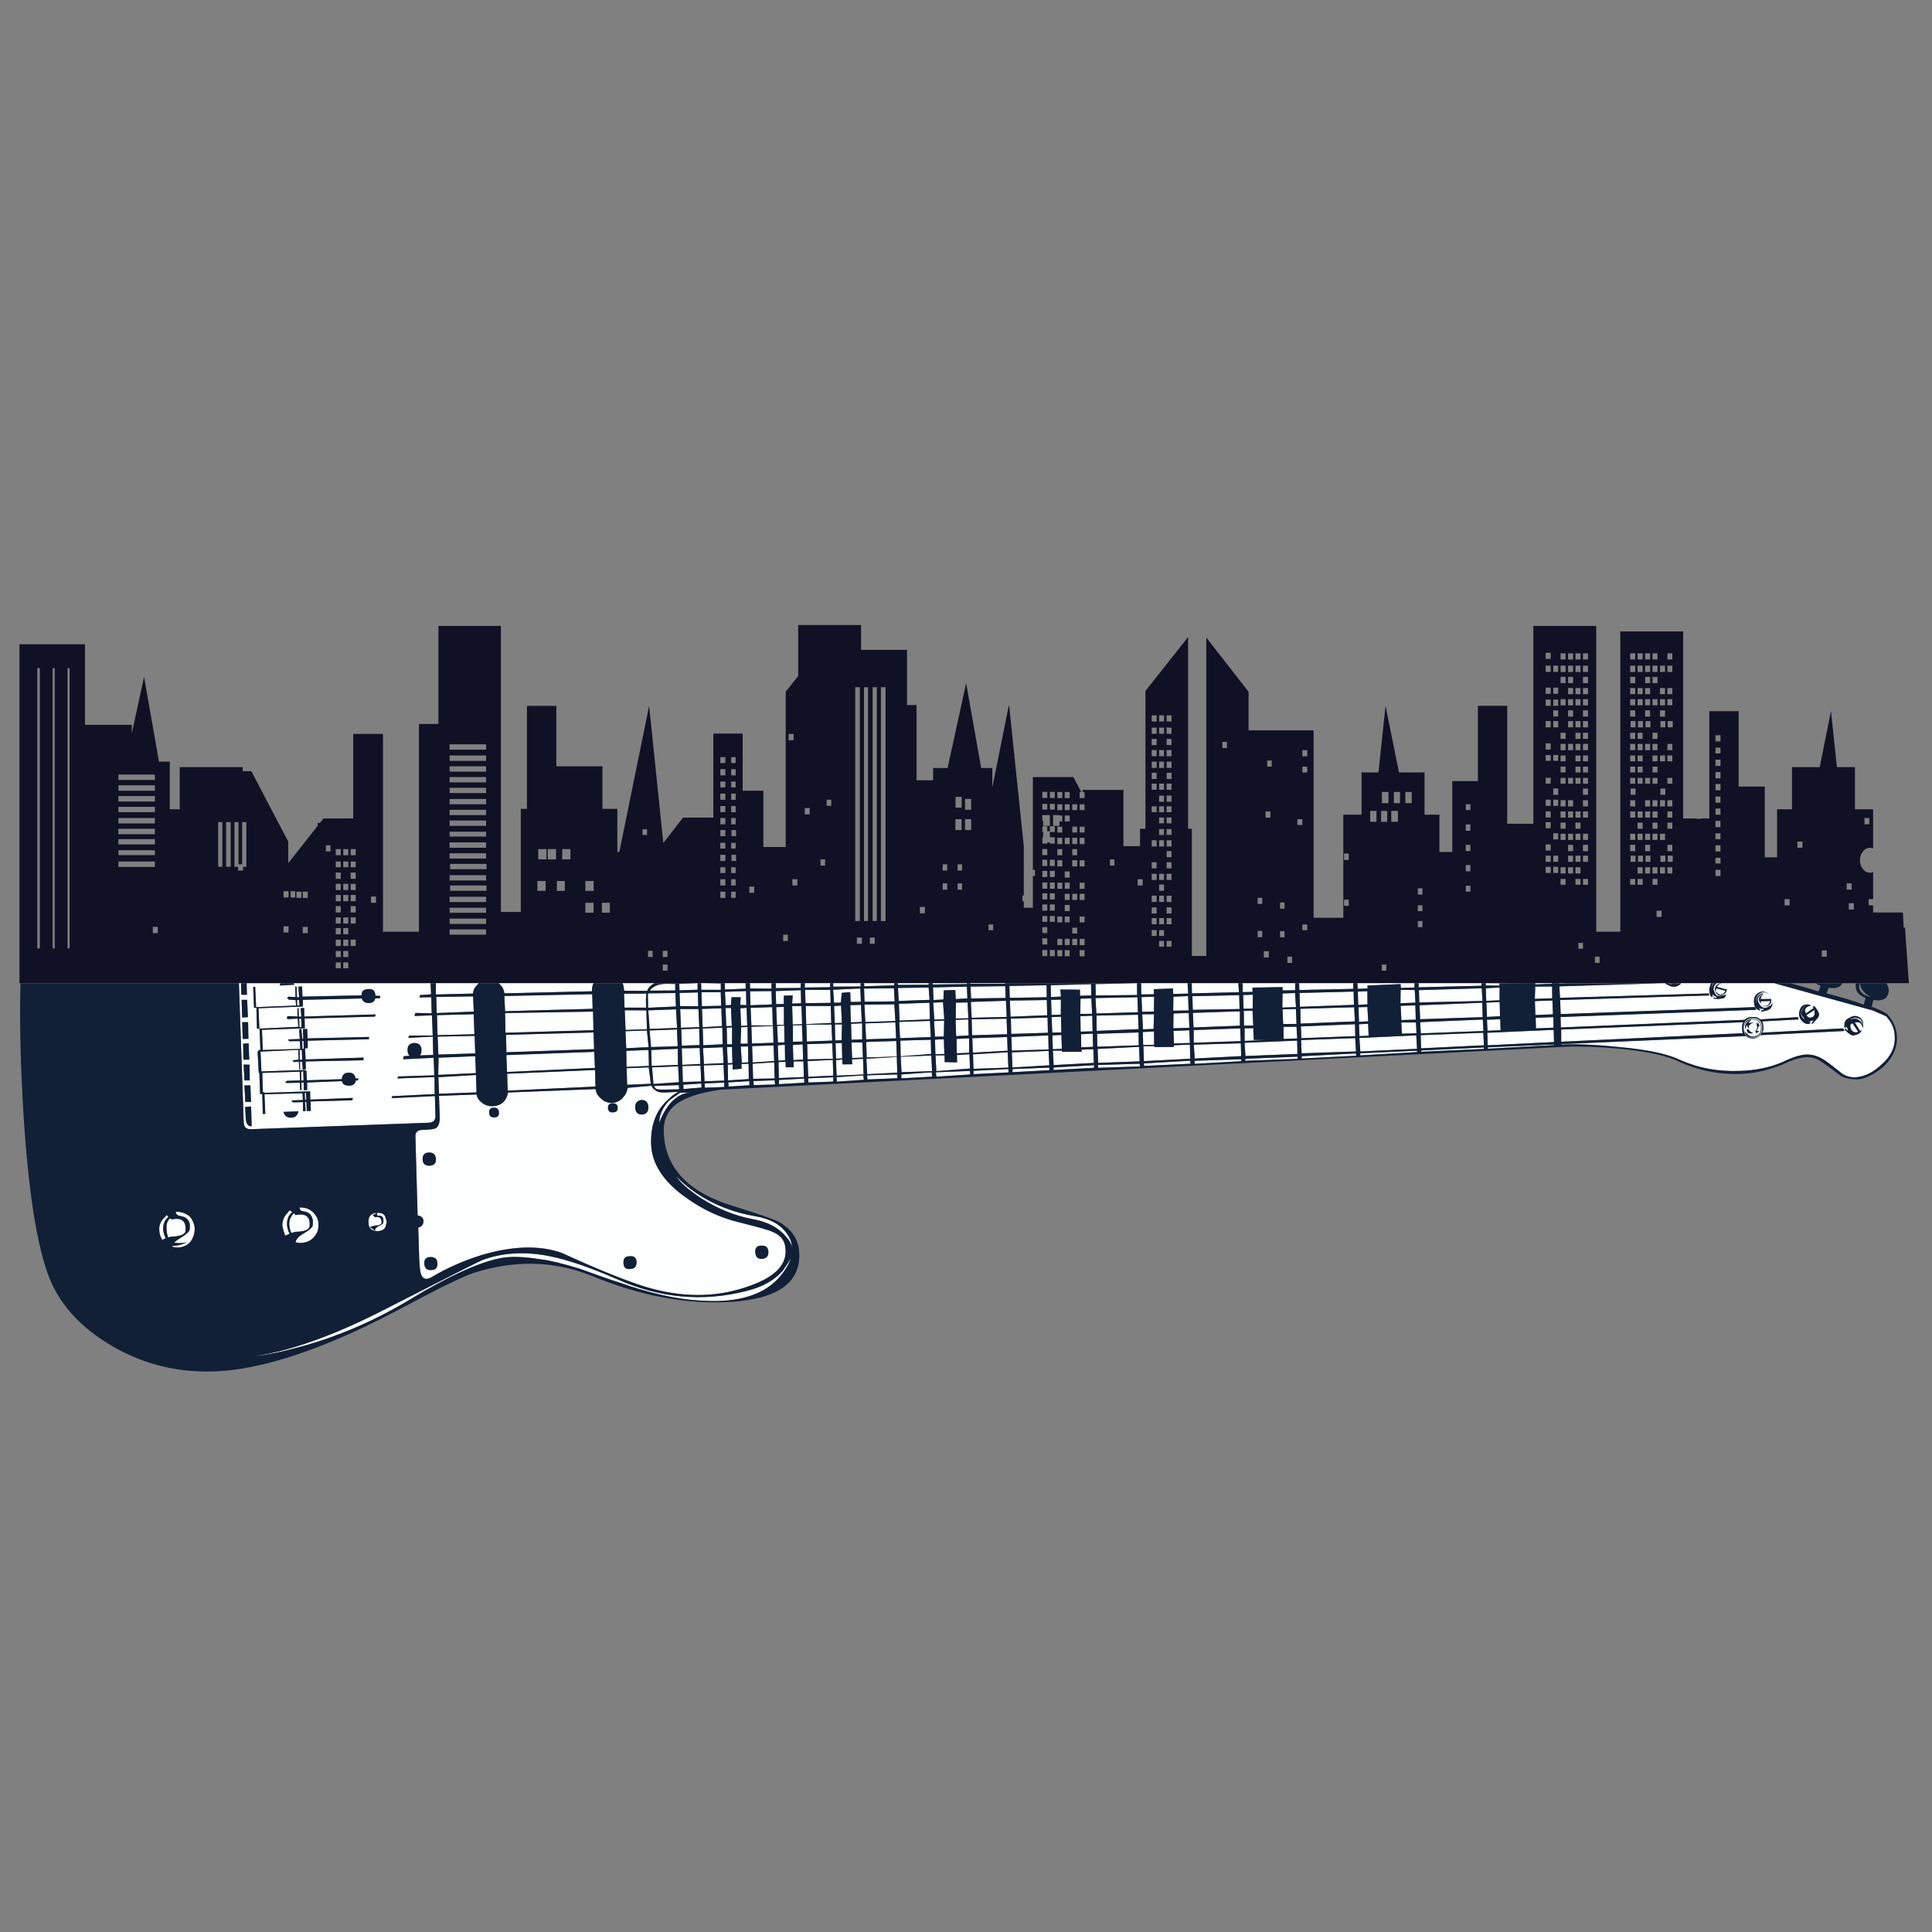 <?xml version="1.0" encoding="utf-8"?>
<!-- Generator: Adobe Illustrator 16.0.0, SVG Export Plug-In . SVG Version: 6.00 Build 0)  -->
<!DOCTYPE svg PUBLIC "-//W3C//DTD SVG 1.1//EN" "http://www.w3.org/Graphics/SVG/1.1/DTD/svg11.dtd">
<svg version="1.1" id="Layer_1" xmlns="http://www.w3.org/2000/svg" xmlns:xlink="http://www.w3.org/1999/xlink" x="0px" y="0px"
	 width="300px" height="300px" viewBox="0 0 300 300" enable-background="new 0 0 300 300" xml:space="preserve">
<rect x="0" y="0" width="300" height="300" fill="#808080" stroke="none"/>
<g>
	<path fill-rule="evenodd" clip-rule="evenodd" fill="#101125" d="M289.268,132.219c-0.303,0.388-0.453,0.841-0.453,1.36
		c0,0.55,0.15,1.003,0.453,1.359c0.303,0.389,0.664,0.583,1.085,0.583c0.184,0,0.351-0.038,0.502-0.113v4.208h-0.696v0.971h0.696
		v1.101h4.629l0.113,2.363h0.211l0.599,8.612H3.026v-52.625h10.166v12.513h7.268v1.343l1.911-8.789l2.314,13.16h1.684v7.397h1.538
		v-6.54h9.777v0.631h1.343l5.73,10.927v3.351l4.565-5.795v-0.454h0.356l0.55-0.696h4.614v-13.128h4.629v30.724h5.584v-32.262h3.027
		V97.189h9.696v44.418h3.091v-16.01h0.956v-15.993h4.564v9.389h7.155v6.604h2.314v6.702h0.308l4.63-22.695L103,130.892l3.059-3.934
		h4.71v-13.047h4.549v8.871h3.221v8.741h3.464V107.42l1.942-2.46V97.06h9.76v3.853h7.14v8.563h1.473v11.687h2.574v-1.91h2.249
		l2.882-13.176l2.331,13.176h1.732v3.027l2.573-12.804l0.017,0.129l-0.017,0.049h0.049l2.267,21.74v7.656h-0.211v0.89h0.211v1.02
		h1.408v-4.937h0.323v-0.956h-0.323v-14.407h6.296l1.215,2.315h-0.243v0.955h0.761v-0.955h-0.323v-0.324h6.361v8.742h2.574v-2.704
		h0.841v-21.4l6.621-8.369v29.769h0.583v19.749h2.25V99.002l6.556,8.417v5.989h10.101v29.105h4.614v-16.009h2.833v-6.556h2.622
		l1.101-10.344l2.088,10.344h3.966v6.556h2.315v5.795h1.991v-11.008h3.981v-11.688h4.549v18.309h4.063V97.189h9.761v47.494h3.739
		V98.048h9.761v29.04h2.072v0.064h0.696v-0.064h1.295v-16.657h4.548v11.704h4.063v10.991h1.91v-7.462h2.314v-6.54h4.307l1.748-8.693
		l0.922,8.693h2.801v6.54h2.817v6.087c-0.151-0.076-0.318-0.113-0.502-0.113C289.932,131.637,289.57,131.831,289.268,132.219z
		 M243.101,102.402v-0.955h-0.776v0.955H243.101z M245.416,108.57h-0.776v0.955h0.776V108.57z M245.804,108.57v0.955h0.778v-0.955
		H245.804z M244.267,108.57h-0.777v0.955h0.777V108.57z M244.267,107.792v-0.956h-0.777v0.956H244.267z M245.804,106.837v0.956
		h0.778v-0.956H245.804z M245.416,106.837h-0.776v0.956h0.776V106.837z M243.489,105.105v0.971h0.777v-0.971H243.489z
		 M244.267,103.357h-0.777v0.987h0.777V103.357z M245.416,103.357h-0.776v0.987h0.776V103.357z M246.582,104.344v-0.987h-0.778
		v0.987H246.582z M246.582,106.077v-0.971h-0.778v0.971H246.582z M242.324,108.57v0.955h0.776v-0.955H242.324z M241.191,108.634
		v0.955h0.76v-0.955H241.191z M240.786,108.634h-0.776v0.955h0.776V108.634z M240.01,107.728h0.776v-0.955h-0.776V107.728z
		 M241.951,107.728v-0.955h-0.76v0.955H241.951z M242.324,103.357v0.987h0.776v-0.987H242.324z M241.951,104.328v-0.971h-0.76v0.971
		H241.951z M242.324,105.105v0.971h0.776v-0.971H242.324z M240.786,103.357h-0.776v0.971h0.776V103.357z M240.786,101.366h-0.776
		v0.955h0.776V101.366z M245.416,101.447h-0.776v0.955h0.776V101.447z M244.267,101.447h-0.777v0.955h0.777V101.447z
		 M246.582,101.447h-0.778v0.955h0.778V101.447z M289.511,127.994h0.761v-0.971h-0.761V127.994z M258.916,101.447v0.955h0.762
		v-0.955H258.916z M256.602,101.447v0.955h0.776v-0.955H256.602z M253.137,101.447v0.955h0.778v-0.955H253.137z M254.286,101.447
		v0.955h0.778v-0.955H254.286z M253.137,103.357v0.987h0.778v-0.987H253.137z M253.915,106.077v-0.971h-0.778v0.971H253.915z
		 M255.452,106.077h0.777v-0.971h-0.777V106.077z M255.064,104.344v-0.987h-0.778v0.987H255.064z M255.452,104.344h0.777v-0.987
		h-0.777V104.344z M255.064,106.837h-0.778v0.956h0.778V106.837z M255.452,107.792h0.777v-0.956h-0.777V107.792z M253.915,107.792
		v-0.956h-0.778v0.956H253.915z M253.915,109.524v-0.955h-0.778v0.955H253.915z M254.286,109.524h0.778v-0.955h-0.778V109.524z
		 M255.452,109.524h0.777v-0.955h-0.777V109.524z M259.678,103.357h-0.762v0.987h0.762V103.357z M257.768,103.357v0.987h0.776
		v-0.987H257.768z M256.602,103.357v0.987h0.776v-0.987H256.602z M256.602,106.077h0.776v-0.971h-0.776V106.077z M258.544,106.837
		h-0.776v0.956h0.776V106.837z M258.916,107.792h0.762v-0.956h-0.762V107.792z M256.602,109.524h0.776v-0.955h-0.776V109.524z
		 M257.768,108.57v0.955h0.776v-0.955H257.768z M258.916,109.524h0.762v-0.955h-0.762V109.524z M255.452,101.447v0.955h0.777v-0.955
		H255.452z M259.742,111.969h-0.777v0.971h0.777V111.969z M257.768,110.301v0.972h0.776v-0.972H257.768z M257.832,111.969v0.971
		h0.761v-0.971H257.832z M256.229,110.301h-0.777v0.972h0.777V110.301z M256.602,113.782v0.955h0.776v-0.955H256.602z
		 M256.278,111.969h-0.761v0.971h0.761V111.969z M256.602,115.514v0.971h0.776v-0.971H256.602z M256.602,117.311v0.907h0.776v-0.907
		H256.602z M257.768,117.311v0.907h0.776v-0.907H257.768z M256.229,115.514h-0.777v0.971h0.777V115.514z M258.916,116.485h0.762
		v-0.971h-0.762V116.485z M258.916,117.311v0.907h0.762v-0.907H258.916z M253.915,111.273v-0.972h-0.778v0.972H253.915z
		 M253.202,111.969v0.971h0.761v-0.971H253.202z M253.137,113.782v0.955h0.778v-0.955H253.137z M254.352,112.94h0.761v-0.971h-0.761
		V112.94z M254.286,113.782v0.955h0.778v-0.955H254.286z M253.137,115.514v0.971h0.778v-0.971H253.137z M253.137,117.311v0.907
		h0.778v-0.907H253.137z M255.064,116.485v-0.971h-0.778v0.971H255.064z M254.286,117.311v0.907h0.778v-0.907H254.286z
		 M255.064,119.042h-0.778v0.906h0.778V119.042z M253.137,119.042v0.906h0.778v-0.906H253.137z M253.137,120.791v0.906h0.778v-0.906
		H253.137z M254.286,121.697h0.778v-0.906h-0.778V121.697z M255.452,121.697h0.777v-0.906h-0.777V121.697z M253.202,122.442v0.971
		h0.761v-0.971H253.202z M253.915,124.255h-0.778v0.971h0.778V124.255z M253.137,126.003v0.955h0.778v-0.955H253.137z
		 M255.452,125.226h0.777v-0.971h-0.777V125.226z M254.286,126.003v0.955h0.778v-0.955H254.286z M259.678,120.791h-0.762v0.906
		h0.762V120.791z M256.602,119.042v0.906h0.776v-0.906H256.602z M256.602,121.697h0.776v-0.906h-0.776V121.697z M257.832,123.413
		h0.761v-0.971h-0.761V123.413z M256.602,124.255v0.971h0.776v-0.971H256.602z M256.602,126.003v0.955h0.776v-0.955H256.602z
		 M257.768,125.226h0.776v-0.971h-0.776V125.226z M258.916,125.226h0.762v-0.971h-0.762V125.226z M258.916,126.003v0.955h0.762
		v-0.955H258.916z M255.452,126.003v0.955h0.777v-0.955H255.452z M244.64,137.383h0.776v-0.907h-0.776V137.383z M243.489,135.635
		h0.777v-0.972h-0.777V135.635z M244.64,135.635h0.776v-0.972h-0.776V135.635z M246.582,137.383v-0.907h-0.778v0.907H246.582z
		 M242.324,136.476v0.907h0.776v-0.907H242.324z M240.01,134.599v0.955h0.776v-0.955H240.01z M241.951,135.554v-0.955h-0.76v0.955
		H241.951z M242.324,134.663v0.972h0.776v-0.972H242.324z M240.01,132.867v0.955h0.776v-0.955H240.01z M241.191,132.867v0.955h0.76
		v-0.955H241.191z M240.01,131.118v0.955h0.776v-0.955H240.01z M240.01,128.609h0.776v-0.955h-0.776V128.609z M241.951,129.387
		h-0.76v0.955h0.76V129.387z M243.101,130.422v-0.955h-0.776v0.955H243.101z M245.804,130.422h0.778v-0.955h-0.778V130.422z
		 M245.804,132.867v0.955h0.778v-0.955H245.804z M245.416,133.822v-0.955h-0.776v0.955H245.416z M243.489,133.822h0.777v-0.955
		h-0.777V133.822z M243.489,131.183v0.987h0.777v-0.987H243.489z M245.804,131.183v0.987h0.778v-0.987H245.804z M243.101,128.69
		v-0.955h-0.776v0.955H243.101z M245.416,129.467h-0.776v0.955h0.776V129.467z M244.267,129.467h-0.777v0.955h0.777V129.467z
		 M245.416,127.735h-0.776v0.955h0.776V127.735z M243.101,126.003h-0.776v0.955h0.776V126.003z M242.324,117.311v0.907h0.776v-0.907
		H242.324z M246.582,126.003h-0.778v0.955h0.778V126.003z M245.416,126.003h-0.776v0.955h0.776V126.003z M245.804,124.255v0.971
		h0.778v-0.971H245.804z M244.267,126.003h-0.777v0.955h0.777V126.003z M244.267,124.255h-0.777v0.971h0.777V124.255z
		 M245.804,122.442v0.971h0.778v-0.971H245.804z M245.416,120.791h-0.776v0.906h0.776V120.791z M243.489,120.791v0.906h0.777v-0.906
		H243.489z M245.416,119.042h-0.776v0.906h0.776V119.042z M246.582,121.697v-0.906h-0.778v0.906H246.582z M246.582,119.949v-0.906
		h-0.778v0.906H246.582z M242.324,124.255v0.971h0.776v-0.971H242.324z M240.786,125.987h-0.776v0.955h0.776V125.987z
		 M240.786,125.129v-0.955h-0.776v0.955H240.786z M241.191,124.174v0.955h0.76v-0.955H241.191z M241.951,123.413v-0.971h-0.76v0.971
		H241.951z M242.324,119.042v0.906h0.776v-0.906H242.324z M242.324,120.791v0.906h0.776v-0.906H242.324z M240.01,121.682h0.776
		v-0.907h-0.776V121.682z M240.786,117.246h-0.776v0.891h0.776V117.246z M241.191,117.246v0.891h0.76v-0.891H241.191z
		 M240.786,115.433h-0.776v0.956h0.776V115.433z M241.951,112.94v-0.971h-0.76v0.971H241.951z M240.786,111.969h-0.776v0.971h0.776
		V111.969z M241.951,111.256v-0.955h-0.76v0.955H241.951z M246.582,117.311h-0.778v0.907h0.778V117.311z M243.101,114.737v-0.955
		h-0.776v0.955H243.101z M245.804,114.737h0.778v-0.955h-0.778V114.737z M243.101,116.485v-0.971h-0.776v0.971H243.101z
		 M245.804,115.514v0.971h0.778v-0.971H245.804z M245.416,117.311h-0.776v0.907h0.776V117.311z M244.267,115.514h-0.777v0.971h0.777
		V115.514z M245.416,115.514h-0.776v0.971h0.776V115.514z M245.416,113.782h-0.776v0.955h0.776V113.782z M244.267,110.301h-0.777
		v0.972h0.777V110.301z M244.267,111.969h-0.777v0.971h0.777V111.969z M245.416,111.969h-0.776v0.971h0.776V111.969z
		 M246.582,112.94v-0.971h-0.778v0.971H246.582z M246.582,111.273v-0.972h-0.778v0.972H246.582z M259.678,127.735h-0.762v0.955
		h0.762V127.735z M256.602,127.735v0.955h0.776v-0.955H256.602z M256.602,129.467v0.955h0.776v-0.955H256.602z M257.768,129.467
		v0.955h0.776v-0.955H257.768z M258.916,132.17h0.762v-0.987h-0.762V132.17z M256.229,131.183h-0.777v0.987h0.777V131.183z
		 M256.278,132.867h-0.761v0.955h0.761V132.867z M258.593,133.822v-0.955h-0.761v0.955H258.593z M258.965,133.822h0.777v-0.955
		h-0.777V133.822z M256.229,129.467h-0.777v0.955h0.777V129.467z M253.137,129.467v0.955h0.778v-0.955H253.137z M254.286,129.467
		v0.955h0.778v-0.955H254.286z M254.286,127.735v0.955h0.778v-0.955H254.286z M253.915,132.17v-0.987h-0.778v0.987H253.915z
		 M253.202,133.822h0.761v-0.955h-0.761V133.822z M254.352,133.822h0.761v-0.955h-0.761V133.822z M255.452,135.635h0.777v-0.972
		h-0.777V135.635z M255.064,134.663h-0.778v0.972h0.778V134.663z M254.286,137.383h0.778v-0.907h-0.778V137.383z M253.137,136.476
		v0.907h0.778v-0.907H253.137z M259.678,134.663h-0.762v0.972h0.762V134.663z M258.544,134.663h-0.776v0.972h0.776V134.663z
		 M257.378,135.635v-0.972h-0.776v0.972H257.378z M257.378,136.476h-0.776v0.907h0.776V136.476z M180.747,122.636v-0.955h-0.761
		v0.955H180.747z M181.913,125.21h-0.762v0.906h0.762V125.21z M181.913,123.543h-0.762v0.955h0.762V123.543z M179.986,123.543v0.955
		h0.761v-0.955H179.986z M179.986,125.21v0.906h0.761v-0.906H179.986z M178.837,126.116h0.761v-0.906h-0.761V126.116z
		 M179.598,121.682h-0.761v0.955h0.761V121.682z M179.598,120.969v-0.971h-0.761v0.971H179.598z M179.598,119.237v-0.971h-0.761
		v0.971H179.598z M181.913,121.682h-0.762v0.955h0.762V121.682z M181.913,119.237v-0.971h-0.762v0.971H181.913z M180.747,119.237
		v-0.971h-0.761v0.971H180.747z M181.913,119.998h-0.762v0.971h0.762V119.998z M181.913,116.469h-0.762v0.955h0.762V116.469z
		 M181.151,114.737v0.955h0.762v-0.955H181.151z M179.986,116.469v0.955h0.761v-0.955H179.986z M178.837,116.469v0.955h0.761v-0.955
		H178.837z M179.598,115.692v-0.955h-0.761v0.955H179.598z M178.837,112.988v0.955h0.761v-0.955H178.837z M179.598,112.034v-0.956
		h-0.761v0.956H179.598z M180.747,113.943v-0.955h-0.761v0.955H180.747z M181.151,113.943h0.762v-0.955h-0.762V113.943z
		 M180.747,112.034v-0.956h-0.761v0.956H180.747z M181.151,112.034h0.762v-0.956h-0.762V112.034z M146.382,138.144h0.696v-0.972
		h-0.696V138.144z M146.382,135.181h0.696v-0.971h-0.696V135.181z M149.392,137.172h-0.695v0.972h0.695V137.172z M148.696,135.181
		h0.695v-0.971h-0.695V135.181z M148.356,127.201v1.684h0.955v-1.684H148.356z M150.801,127.201h-0.955v1.684h0.955V127.201z
		 M143.613,140.831h-0.776v0.987h0.776V140.831z M149.846,125.744h0.955v-1.684h-0.955V125.744z M148.373,123.737v1.683h0.954
		v-1.683H148.373z M133.513,106.708H132.8v36.308h0.713V106.708z M134.791,106.708h-0.631v36.308h0.631V106.708z M136.151,106.708
		h-0.647v36.308h0.647V106.708z M137.51,106.708h-0.728v36.308h0.728V106.708z M227.609,135.295h0.713v-0.971h-0.713V135.295z
		 M227.609,137.545v0.907h0.713v-0.907H227.609z M227.609,131.183v0.972h0.713v-0.972H227.609z M228.322,128.027h-0.713v0.971h0.713
		V128.027z M220.164,140.572v0.906h0.712v-0.906H220.164z M220.164,138.904h0.712v-0.971h-0.712V138.904z M217.072,125.922h-1.036
		v1.683h1.036V125.922z M219.209,124.708v-1.731h-0.988v1.731H219.209z M215.599,122.977h-1.02v1.731h1.02V122.977z
		 M215.404,125.922h-0.955v1.683h0.955V125.922z M213.737,125.922h-0.972v1.683h0.972V125.922z M216.44,122.977v1.731h0.955v-1.731
		H216.44z M228.322,124.886h-0.713v0.907h0.713V124.886z M197.274,126.003h-0.761v0.955h0.761V126.003z M209.432,140.653v-0.955
		h-0.729v0.955H209.432z M198.764,141.106h0.696v-0.971h-0.696V141.106z M201.451,127.201v0.906h0.776v-0.906H201.451z
		 M208.703,132.543v0.987h0.729v-0.987H208.703z M195.996,139.406h-0.713v0.955h0.713V139.406z M189.813,116.161h0.712v-0.972
		h-0.712V116.161z M197.469,119.042v-0.955h-0.696v0.955H197.469z M202.228,119.949h0.761v-0.906h-0.761V119.949z M202.228,117.44
		h0.761v-0.955h-0.761V117.44z M23.729,143.922v0.971h0.777v-0.971H23.729z M24.053,133.773h-5.666v0.842h5.666V133.773z
		 M24.053,127.865v-0.842h-5.666v0.842H24.053z M24.053,132.786v-0.761h-5.666v0.761H24.053z M24.053,131.118v-0.825h-5.666v0.825
		H24.053z M24.053,129.532v-0.842h-5.666v0.842H24.053z M18.388,121.94v0.842h5.666v-0.842H18.388z M18.388,120.273v0.842h5.666
		v-0.842H18.388z M18.388,123.607v0.858h5.666v-0.858H18.388z M18.388,125.291v0.825h5.666v-0.825H18.388z M6.182,103.762H5.794
		v43.512h0.388V103.762z M10.812,103.762h-0.324v43.512h0.324V103.762z M8.497,103.762H8.173v43.512h0.324V103.762z
		 M248.379,148.552h-0.713v0.971h0.713V148.552z M245.804,146.416h-0.711v0.906h0.711V146.416z M282.89,148.552h0.777v-0.971h-0.777
		V148.552z M287.082,141.235h0.777v-0.987h-0.777V141.235z M286.742,138.144h0.777v-0.972h-0.777V138.144z M277.11,140.588h0.778
		v-0.971h-0.778V140.588z M279.103,131.637h0.776v-0.955h-0.776V131.637z M266.379,136.023h0.776v-0.956h-0.776V136.023z
		 M267.155,134.081v-0.89h-0.776v0.89H267.155z M267.155,131.264h-0.776v0.955h0.776V131.264z M267.155,129.402h-0.776v0.906h0.776
		V129.402z M266.379,127.46v0.971h0.776v-0.971H266.379z M267.155,125.55h-0.776v0.955h0.776V125.55z M266.379,123.688v0.955h0.776
		v-0.955H266.379z M267.155,121.746h-0.776v0.971h0.776V121.746z M266.379,120.855h0.776v-0.971h-0.776V120.855z M267.155,117.958
		h-0.776v0.972h0.776V117.958z M267.155,114.17h-0.776v0.955h0.776V114.17z M267.155,116.097h-0.776v0.89h0.776V116.097z
		 M258.01,141.413h-0.777v0.972h0.777V141.413z M164.188,123.931h0.761v-0.955h-0.761V123.931z M163.783,123.915v-0.955h-0.761
		v0.955H163.783z M162.618,122.96h-0.762v0.955h0.762V122.96z M162.618,125.711v-0.89h-0.762v0.89H162.618z M164.188,125.793h0.761
		v-0.907h-0.761V125.793z M163.022,124.821v0.89h0.761v-0.89H163.022z M166.098,122.977h-0.761v0.955h0.761V122.977z
		 M165.337,125.793h0.761v-0.907h-0.761V125.793z M166.503,125.793h0.76v-0.907h-0.76V125.793z M168.412,124.886h-0.761v0.907h0.761
		V124.886z M167.651,130.099v0.971h0.761v-0.971H167.651z M167.651,128.366v0.907h0.761v-0.907H167.651z M166.098,126.635h-0.761
		v0.906h0.761V126.635z M164.512,126.635v-0.065h-0.988v1.667h0.988v-0.696h0.437v-0.906H164.512z M164.948,128.366h-0.761v0.907
		h0.761V128.366z M166.503,129.273h0.76v-0.907h-0.76V129.273z M166.503,130.099v0.971h0.76v-0.971H166.503z M165.337,130.099v0.971
		h0.761v-0.971H165.337z M164.948,131.847h-0.761v0.955h0.761V131.847z M167.263,132.802v-0.955h-0.76v0.955H167.263z
		 M166.503,133.579v0.955h0.76v-0.955H166.503z M167.651,133.579v0.955h0.761v-0.955H167.651z M164.948,130.099h-0.761v0.971h0.761
		V130.099z M161.856,126.57v0.89h0.13v0.777h1.036v-1.667H161.856z M161.856,130.018v0.972h0.762v-0.179h0.404v0.179h0.761v-0.972
		h-0.761v-0.826h0.761v-0.891h-0.761v0.777h-0.404v-0.777h-0.762v0.891h0.13v0.826H161.856z M161.856,131.831v0.955h0.762v-0.955
		H161.856z M161.856,133.498v0.971h0.762v-0.971H161.856z M163.022,133.498v0.971h0.761v-0.971H163.022z M163.022,135.23v0.955
		h0.761v-0.955H163.022z M161.856,135.23v0.955h0.762v-0.955H161.856z M161.856,137.043v0.955h0.762v-0.955H161.856z
		 M163.022,137.043v0.955h0.761v-0.955H163.022z M164.188,138.014h0.761v-0.955h-0.761V138.014z M163.783,139.665v-0.955h-0.761
		v0.955H163.783z M161.856,138.71v0.955h0.762v-0.955H161.856z M161.856,141.397h0.762v-0.955h-0.762V141.397z M163.022,141.397
		h0.761v-0.955h-0.761V141.397z M168.412,137.059h-0.761v0.955h0.761V137.059z M165.337,138.014h0.761v-0.955h-0.761V138.014z
		 M165.337,136.282h0.761v-0.972h-0.761V136.282z M166.098,138.792h-0.761v0.955h0.761V138.792z M167.263,138.792h-0.76v0.955h0.76
		V138.792z M165.337,141.478h0.761v-0.955h-0.761V141.478z M167.651,138.792v0.955h0.761v-0.955H167.651z M164.188,134.534h0.761
		v-0.955h-0.761V134.534z M180.747,146.108h-0.761v0.89h0.761V146.108z M178.837,144.424v0.907h0.761v-0.907H178.837z
		 M179.598,143.518v-0.955h-0.761v0.955H179.598z M180.747,143.518v-0.955h-0.761v0.955H180.747z M181.913,146.108h-0.762v0.89
		h0.762V146.108z M181.913,142.563h-0.762v0.955h0.762V142.563z M180.747,145.331v-0.907h-0.761v0.907H180.747z M180.747,138.322
		v-0.971h-0.761v0.971H180.747z M181.151,140.896v0.955h0.762v-0.955H181.151z M181.913,140.054v-0.972h-0.762v0.972H181.913z
		 M178.837,140.896v0.955h0.761v-0.955H178.837z M179.986,139.083v0.972h0.761v-0.972H179.986z M179.598,140.054v-0.972h-0.761
		v0.972H179.598z M179.598,135.684h-0.761v0.955h0.761V135.684z M181.913,135.684h-0.762v0.955h0.762V135.684z M180.747,136.638
		v-0.955h-0.761v0.955H180.747z M176.651,136.525v0.971h0.778v-0.971H176.651z M173.042,133.45h-0.696v0.955h0.696V133.45z
		 M181.913,133.886h-0.762v0.955h0.762V133.886z M181.913,132.155h-0.762v0.955h0.762V132.155z M181.913,131.442v-0.972h-0.762
		v0.972H181.913z M179.598,133.886h-0.761v0.955h0.761V133.886z M179.986,130.471v0.972h0.761v-0.972H179.986z M178.837,131.442
		h0.761v-0.972h-0.761V131.442z M180.747,129.646v-0.906h-0.761v0.906H180.747z M181.151,128.739v0.906h0.762v-0.906H181.151z
		 M181.913,127.849v-0.906h-0.762v0.906H181.913z M180.747,127.849v-0.906h-0.761v0.906H180.747z M167.651,145.784v0.971h0.761
		v-0.971H167.651z M167.651,142.32v0.906h0.761v-0.906H167.651z M166.098,142.32h-0.761v0.906h0.761V142.32z M166.503,144.052v0.906
		h0.76v-0.906H166.503z M164.948,142.32h-0.761v0.906h0.761V142.32z M166.503,145.784v0.971h0.76v-0.971H166.503z M165.337,145.784
		v0.971h0.761v-0.971H165.337z M164.948,147.532h-0.761v0.955h0.761V147.532z M165.337,147.532v0.955h0.761v-0.955H165.337z
		 M167.651,148.487h0.761v-0.955h-0.761V148.487z M164.948,145.784h-0.761v0.971h0.761V145.784z M163.022,143.146h0.761v-0.907
		h-0.761V143.146z M161.856,143.971v0.906h0.762v-0.906H161.856z M162.618,142.239h-0.762v0.907h0.762V142.239z M161.856,145.703
		v0.955h0.762v-0.955H161.856z M163.022,147.517v0.955h0.761v-0.955H163.022z M161.856,147.517v0.955h0.762v-0.955H161.856z
		 M38.25,127.654h-0.647v6.556h-0.566v-6.556h-0.632v6.944h0.567v0.583h0.761v-0.583h0.518V127.654z M35.821,127.654h-0.712v6.944
		h0.712V127.654z M34.526,127.654h-0.647v6.944h0.647V127.654z M123.039,137.496h0.777v-0.971h-0.777V137.496z M128.122,133.45
		h-0.712v0.955h0.712V133.45z M114.233,139.422v-0.955h-0.696v0.955H114.233z M111.854,138.467v0.955h0.777v-0.955H111.854z
		 M114.233,137.496v-0.971h-0.696v0.971H114.233z M111.854,137.496h0.777v-0.971h-0.777V137.496z M111.854,135.57h0.777v-0.907
		h-0.777V135.57z M113.537,134.663v0.907h0.696v-0.907H113.537z M117.115,137.674h-0.761v0.955h0.761V137.674z M113.586,132.737
		v0.955h0.712v-0.955H113.586z M112.63,133.692v-0.955h-0.777v0.955H112.63z M112.63,130.875h-0.777v0.89h0.777V130.875z
		 M113.537,130.875v0.89h0.696v-0.89H113.537z M114.298,129.839v-0.955h-0.712v0.955H114.298z M112.63,128.885h-0.777v0.955h0.777
		V128.885z M112.63,127.994v-0.971h-0.777v0.971H112.63z M114.233,127.023h-0.696v0.971h0.696V127.023z M113.537,125.162v0.955
		h0.696v-0.955H113.537z M112.63,126.116v-0.955h-0.777v0.955H112.63z M112.63,123.235h-0.777v0.955h0.777V123.235z
		 M114.233,123.235h-0.696v0.955h0.696V123.235z M114.233,121.357h-0.696v0.907h0.696V121.357z M112.63,121.357h-0.777v0.907h0.777
		V121.357z M112.63,119.431h-0.777v0.971h0.777V119.431z M114.233,119.431h-0.696v0.971h0.696V119.431z M114.233,117.57h-0.696
		v0.906h0.696V117.57z M112.63,117.57h-0.777v0.906h0.777V117.57z M128.365,124.174v0.955h0.712v-0.955H128.365z M125.727,125.469
		h-0.761v0.988h0.761V125.469z M123.233,114.947v-0.987h-0.777v0.987H123.233z M93.465,141.721h1.23v-1.538h-1.23V141.721z
		 M100.474,129.646v-0.875h-0.712v0.875H100.474z M90.891,140.183v1.538h1.279v-1.538H90.891z M90.891,136.8v1.538h1.295V136.8
		H90.891z M87.702,138.338V136.8h-1.23v1.538H87.702z M84.724,136.8h-1.279v1.538h1.279V136.8z M84.853,133.45v-1.603h-1.279v1.603
		H84.853z M87.297,133.45h1.279v-1.603h-1.279V133.45z M86.342,133.45v-1.603h-1.295v1.603H86.342z M195.283,145.525h0.713v-0.971
		h-0.713V145.525z M196.239,147.71v0.971h0.776v-0.971H196.239z M199.913,148.552v0.971h0.712v-0.971H199.913z M198.764,144.586
		v0.955h0.696v-0.955H198.764z M202.988,144.441v-0.891h-0.761v0.891H202.988z M220.876,143.016h-0.712v0.955h0.712V143.016z
		 M215.274,150.721v-0.954h-0.712v0.954H215.274z M133.836,145.59h-0.777v0.955h0.777V145.59z M135.828,145.59h-0.762v0.955h0.762
		V145.59z M154.216,143.55h-0.712v0.891h0.712V143.55z M52.138,132.802h0.777v-0.955h-0.777V132.802z M44.805,139.358v-0.971h-0.777
		v0.971H44.805z M46.036,138.467v0.955h0.761v-0.955H46.036z M45.129,138.387v0.971h0.712v-0.971H45.129z M51.313,132.219v-0.955
		h-0.712v0.955H51.313z M52.138,136.46h0.777v-0.971h-0.777V136.46z M47.007,139.422h0.777v-0.955h-0.777V139.422z M52.138,139.94
		h0.777v-0.971h-0.777V139.94z M52.138,141.689h0.777v-0.987h-0.777V141.689z M52.138,138.209h0.777v-0.972h-0.777V138.209z
		 M52.138,134.663h0.777v-0.89h-0.777V134.663z M75.48,125.744h-5.666v0.826h5.666V125.744z M69.815,118.152h5.666v-0.842h-5.666
		V118.152z M69.815,120.661v0.826h5.666v-0.826H69.815z M69.815,118.994v0.826h5.666v-0.826H69.815z M69.815,122.329v0.825h5.666
		v-0.825H69.815z M69.815,124.061v0.826h5.666v-0.826H69.815z M75.48,116.404v-0.825h-5.666v0.825H75.48z M53.304,131.847v0.955
		h0.777v-0.955H53.304z M53.304,133.773v0.89h0.777v-0.89H53.304z M54.453,133.773v0.89h0.777v-0.89H54.453z M54.453,131.847v0.955
		h0.777v-0.955H54.453z M53.304,137.237v0.972h0.777v-0.972H53.304z M54.453,137.237v0.972h0.777v-0.972H54.453z M54.453,136.46
		h0.777v-0.971h-0.777V136.46z M55.23,138.969h-0.777v0.971h0.777V138.969z M54.081,138.969h-0.777v0.971h0.777V138.969z
		 M54.453,141.689h0.777v-0.987h-0.777V141.689z M69.815,143.469h5.666v-0.825h-5.666V143.469z M69.815,145.137h5.666v-0.826h-5.666
		V145.137z M69.896,134.971h5.649v-0.826h-5.649V134.971z M69.815,139.245v0.825h5.666v-0.825H69.815z M69.896,137.496v0.826h5.649
		v-0.826H69.896z M69.815,135.894v0.825h5.666v-0.825H69.815z M69.815,140.96v0.777h5.666v-0.777H69.815z M75.48,129.904v-0.761
		h-5.666v0.761H75.48z M75.48,133.32v-0.826h-5.666v0.826H75.48z M75.48,131.637v-0.826h-5.666v0.826H75.48z M75.48,128.237v-0.826
		h-5.666v0.826H75.48z M58.387,139.212H57.61v0.971h0.777V139.212z M55.23,142.45h-0.777v0.955h0.777V142.45z M53.304,144.101v0.971
		h0.777v-0.971H53.304z M52.915,142.45h-0.777v0.955h0.777V142.45z M53.304,142.45v0.955h0.777v-0.955H53.304z M53.304,145.914
		v0.971h0.777v-0.971H53.304z M52.915,144.101h-0.777v0.971h0.777V144.101z M54.453,145.914v0.971h0.777v-0.971H54.453z
		 M53.304,147.662v0.955h0.777v-0.955H53.304z M53.304,149.443v0.906h0.777v-0.906H53.304z M52.915,147.662h-0.777v0.955h0.777
		V147.662z M52.915,145.914h-0.777v0.971h0.777V145.914z M52.915,149.443h-0.777v0.906h0.777V149.443z M103.647,147.646h-0.729
		v0.955h0.729V147.646z M103.647,149.767h-0.729v0.954h0.729V149.767z M101.332,147.646h-0.712v0.955h0.712V147.646z
		 M121.615,146.124h0.712v-0.987h-0.712V146.124z M44.028,144.797h0.777v-0.955h-0.777V144.797z M47.007,143.922v0.971h0.777v-0.971
		H47.007z"/>
	<path fill-rule="evenodd" clip-rule="evenodd" fill="#FCFFFD" d="M280.964,155.998c-0.734-0.097-1.209,0.124-1.425,0.665
		c-0.237,0.539-0.237,1.04,0,1.505c0.388,0.604,0.842,0.885,1.359,0.842l0.292-0.26c-0.162-0.053-0.302-0.075-0.421-0.064
		c0.054-0.011,0.151-0.043,0.292-0.098c0.075-0.031,0.269-0.08,0.582-0.145l-0.242,0.307c-0.12,0.163-0.12,0.237,0,0.227
		c0.075-0.021,0.258-0.21,0.549-0.566c0.356-0.355,0.529-0.642,0.519-0.858c-0.021-0.236-0.14-0.512-0.355-0.825
		c-0.281-0.41-0.416-0.571-0.405-0.485c-0.128,0.085-0.226,0.124-0.291,0.113c0.065,0.012,0.141,0.061,0.227,0.146l-1.215,0.875
		c-0.259-0.476-0.173-0.826,0.26-1.053c0.194-0.119,0.356-0.162,0.486-0.129C281.131,156.106,281.062,156.042,280.964,155.998z
		 M279.992,157.941l0.081,0.063c0.065,0.109,0.103,0.206,0.113,0.292c-0.615-0.464-0.696-1.047-0.243-1.748
		c0.119-0.237,0.319-0.378,0.6-0.421c-0.346,0.097-0.583,0.362-0.713,0.793C279.636,157.277,279.689,157.617,279.992,157.941z
		 M281.773,157.229c0.032,0.292-0.055,0.513-0.26,0.663c-0.432,0.238-0.771,0.152-1.02-0.258l1.279-0.826V157.229z M287.212,158.038
		c-0.583,0.205-0.853,0.632-0.81,1.279c-0.043,0.097-0.031,0.178,0.032,0.242c0.076,0.075,0.14,0.07,0.194-0.017
		c-0.021-0.086-0.027-0.167-0.016-0.242l0.242,0.34l0.098,0.291c-0.065,0.097-0.167,0.044-0.308-0.161
		c-0.216-0.064-0.274-0.06-0.178,0.015c-0.044,0.055,0.01,0.152,0.161,0.293c0.065,0.054,0.141,0.118,0.227,0.193
		c0.378,0.347,0.664,0.513,0.857,0.503c0.238,0,0.54-0.081,0.907-0.243c0.313-0.249,0.438-0.383,0.372-0.405l0.105-0.259
		c-0.034,0.08-0.118,0.161-0.251,0.243l-0.842-1.36c0.119-0.01,0.254-0.017,0.404-0.017c0.303-0.01,0.529,0.13,0.68,0.422
		c0.119,0.194,0.157,0.377,0.114,0.551l0.098-0.309l0.016-0.016c0.043-0.701-0.146-1.171-0.567-1.408
		C288.231,157.672,287.72,157.692,287.212,158.038z M266.071,153.684c-0.011-0.443,0.162-0.776,0.519-1.003h0.533
		c-0.561,0.172-0.836,0.496-0.825,0.971c0.065,0.237,0.129,0.432,0.194,0.583c0.184,0.107,0.297,0.216,0.34,0.323
		c0.193-0.021,0.34-0.026,0.437-0.016c0.615-0.141,0.902-0.503,0.858-1.085c-0.021,0.075-0.059,0.135-0.113,0.178l-1.424-0.404
		c0.086-0.119,0.166-0.221,0.242-0.308c0.193-0.162,0.356-0.242,0.485-0.242h8.224l15.281,4.225l2.039,0.89
		c0.896,0.918,1.349,1.98,1.36,3.189c0.018,0.337,0.002,0.666-0.05,0.987c-0.182,1.212-0.84,2.313-1.975,3.302
		c-1.316,1.273-2.719,1.948-4.208,2.023c-0.647,0-1.269-0.172-1.861-0.518c-1.263-1.025-2.191-1.737-2.785-2.137
		c-0.906-0.615-1.855-0.912-2.849-0.891c-0.95,0.032-2.19,0.427-3.724,1.182c-1.985,0.842-4.198,1.295-6.637,1.36
		c-3.313,0.129-6.377-0.432-9.193-1.684c-1.954-0.949-5.09-1.619-9.405-2.008c-3.194-0.345-5.989-0.485-8.386-0.42l-0.663,0.031
		l0.017-0.081l28.587-1.246c0.313,0.271,0.707,0.394,1.181,0.373c0.432-0.032,0.805-0.206,1.117-0.519l13.047-0.647
		c-0.107-0.141-0.183-0.274-0.227-0.404l-12.562,0.663c0.141-0.28,0.205-0.528,0.194-0.744c-0.032-0.465-0.097-0.798-0.194-1.004
		l5.683-0.308c-0.075-0.064-0.113-0.183-0.113-0.355l-5.909,0.355c-0.259-0.28-0.647-0.405-1.165-0.372
		c-0.551,0-0.966,0.146-1.247,0.437l-28.521,1.182l-0.049-1.618l30.385-1.117c-0.098-0.172-0.174-0.313-0.228-0.421l-30.141,1.085
		l-0.081-2.186l23.212-0.712c-0.086-0.065-0.118-0.168-0.097-0.309l-23.132,0.681l-0.097-1.78l16.382-0.485
		c0.14,0.117,0.302,0.21,0.484,0.274c0.594,0.346,1.146,0.362,1.651,0.049c0.356-0.194,0.421-0.303,0.194-0.323h0.162
		c0,0.054,0.011,0.054,0.033,0h4.645c-0.064,0.117-0.107,0.247-0.129,0.388c-0.161,0.367-0.188,0.767-0.081,1.197
		c0.065,0.055,0.093,0.163,0.081,0.324l0.113,0.114c0.054,0.128,0.151,0.118,0.291-0.033c0.022-0.075,0-0.103-0.064-0.081
		l-0.049-0.178c0.087,0,0.173,0.06,0.26,0.178l0.437,0.211c0,0.237-0.107,0.259-0.323,0.064l-0.211,0.146
		c0.055,0.054,0.303,0.092,0.744,0.114c0.519-0.055,0.858-0.119,1.021-0.195c0.097-0.161,0.184-0.355,0.259-0.582
		c-0.151,0.161-0.367,0.242-0.647,0.242c-0.346,0.108-0.637,0.098-0.874-0.032c-0.064-0.086-0.156-0.205-0.274-0.356
		C266.25,154.062,266.189,153.889,266.071,153.684z M266.524,153.474l1.408,0.372c-0.194,0.453-0.523,0.653-0.986,0.599
		c0.021-0.075-0.012-0.107-0.099-0.097c-0.075-0.021-0.14-0.075-0.193-0.162C266.395,154.066,266.352,153.83,266.524,153.474z
		 M274.181,154.121l0.47,0.227c-0.583-0.421-1.111-0.48-1.586-0.179c-0.465,0.26-0.702,0.675-0.712,1.246
		c0.01,0.433,0.069,0.756,0.178,0.972c0.075,0.194,0.237,0.324,0.485,0.389c0.108,0.162,0.21,0.167,0.308,0.016
		c-0.065-0.097-0.135-0.178-0.21-0.242c0.097,0,0.172-0.006,0.227-0.016l0.064,0.13l0.453-0.033
		c0.043,0.161-0.054,0.243-0.291,0.243c-0.13,0.032-0.152,0.103-0.065,0.209c0.906-0.118,1.419-0.339,1.538-0.662
		c0.13-0.185,0.199-0.459,0.21-0.826c-0.043,0.335-0.264,0.577-0.663,0.729c-0.572,0.377-1.068,0.194-1.489-0.551
		c-0.324-0.604-0.146-1.063,0.534-1.376c0.14-0.075,0.237-0.107,0.291-0.097c-0.259-0.064-0.48-0.017-0.664,0.146
		c-0.432,0.281-0.604,0.69-0.518,1.23v0.129c-0.227-0.712,0.017-1.268,0.729-1.667C273.695,154.072,273.934,154.066,274.181,154.121
		z M274.894,155.125l-1.506,0.016c0.043-0.356,0.184-0.588,0.421-0.696l-0.146,0.032c-0.572,0.313-0.686,0.718-0.34,1.214
		c0.021,0.119,0.048,0.217,0.081,0.291c-0.012-0.14-0.012-0.307,0-0.501l1.505-0.049l-0.21,0.438
		c-0.141,0.237-0.346,0.355-0.615,0.355c-0.15-0.021-0.302-0.021-0.453,0c0.248,0.065,0.534,0.065,0.858,0
		c0.539-0.345,0.68-0.755,0.42-1.229L274.894,155.125z M271.51,159.851c-0.183-0.075-0.264-0.031-0.242,0.13
		c0,0.432,0.329,0.577,0.987,0.438C271.866,160.288,271.618,160.099,271.51,159.851z M271.947,158.297h0.097
		c0.929-0.011,1.397,0.421,1.409,1.296c0.031,0.874-0.405,1.332-1.312,1.375c-0.324,0-0.615-0.157-0.874-0.47
		c-0.233-0.138-0.369-0.323-0.404-0.559c0.101,0.794,0.548,1.174,1.343,1.142c0.929-0.064,1.371-0.566,1.327-1.505
		c-0.032-0.917-0.523-1.359-1.473-1.328c-0.788-0.021-1.209,0.422-1.263,1.328c0.076-0.659,0.432-1.074,1.068-1.247
		c-0.701,0.389-0.981,0.869-0.842,1.441c0.205-0.583,0.308-0.745,0.308-0.486l0.178,0.486l0.064-0.518l0.405-0.356l0.389-0.146
		c-0.615,0.108-0.901,0.124-0.858,0.049L271.947,158.297z M272.837,158.733l0.099,0.308l-0.276-0.178
		c0.346,0.562,0.259,1.031-0.259,1.408l0.211-0.113c0.086,0.076,0.086,0.184,0,0.324l0.566-0.341l-0.502-0.097
		c0.194-0.075,0.297-0.26,0.308-0.55l0.227-0.211C273.199,159.123,273.075,158.939,272.837,158.733z M270.522,159.689
		c0,0.302,0.027,0.55,0.081,0.744l-28.183,1.327v-1.894l28.313-1.134C270.538,158.939,270.469,159.257,270.522,159.689z
		 M272.271,161.162c-0.981,0.032-1.489-0.458-1.521-1.473c-0.075-1.025,0.388-1.56,1.392-1.603c0.982-0.011,1.489,0.49,1.521,1.506
		C273.652,160.595,273.188,161.119,272.271,161.162z M287.648,158.88l0.891,1.327c-0.377,0.194-0.733,0.103-1.068-0.275
		l-0.016-0.081c-0.055-0.086-0.087-0.151-0.098-0.193c-0.054-0.237-0.06-0.432-0.016-0.583L287.648,158.88z M287.212,158.427
		c0.388-0.442,0.939-0.502,1.65-0.179c0.26,0.303,0.405,0.648,0.438,1.036c-0.044-0.086-0.093-0.178-0.146-0.274
		c-0.065-0.249-0.281-0.486-0.647-0.713C288.064,158.092,287.633,158.135,287.212,158.427z M240.98,152.761l-2.59,0.098l0.017-0.178
		h2.573V152.761z M242.081,152.681h1.619l-1.619,0.048V152.681z M238.325,155.108l0.065-1.91l2.622-0.017l0.017,1.829
		L238.325,155.108z M238.455,158.038l2.752-0.097l0.017,1.635l-2.72,0.113L238.455,158.038z M238.407,157.617l-0.065-2.169
		l2.721-0.097l0.079,2.152L238.407,157.617z M241.305,162.279l-10.247,0.565l-0.049-0.209l10.344-0.453L241.305,162.279z
		 M241.305,161.81l-10.296,0.503l-0.064-1.943l10.311-0.454L241.305,161.81z M25.915,188.648l0.227,0.34
		c-0.529,0.378-0.799,0.987-0.81,1.829c0.021,0.562,0.162,1.047,0.421,1.457c-0.129,0.021-0.308,0.113-0.534,0.275
		c-0.324-0.485-0.486-1.02-0.486-1.604c-0.054-0.68,0.227-1.326,0.842-1.941C25.704,188.854,25.817,188.735,25.915,188.648z
		 M177.348,157.115l-0.097-2.283l1.959-0.063l-0.033,2.299L177.348,157.115z M176.62,154.849l0.08,2.331l-6.458,0.195l-0.13-2.396
		L176.62,154.849z M26.142,192.161c-0.184-0.399-0.275-0.842-0.275-1.327c-0.065-0.69,0.108-1.241,0.518-1.651l0.307,0.162
		c1.5-0.313,2.207,0.236,2.121,1.651c0.065,0.604-0.636,0.949-2.104,1.035C26.589,192.01,26.4,192.053,26.142,192.161z
		 M176.571,154.509l-6.427,0.065l-0.032-1.765l6.442-0.129L176.571,154.509z M177.187,152.681h7.22l0.097,1.602l-2.331,0.065
		l-0.032-0.857l-2.979,0.113l0.016,0.792l-1.958,0.017L177.187,152.681z M162.553,155.286l0.049,2.363l-5.698,0.227l-0.081-2.509
		L162.553,155.286z M177.364,157.504l1.829-0.017l-0.065,2.283l-1.65,0.064L177.364,157.504z M182.172,156.938l0.032-2.169
		l2.282-0.098l0.081,2.234L182.172,156.938z M162.536,154.849l-5.746,0.098l-0.048-1.846l5.777-0.113L162.536,154.849z
		 M163.28,157.601l-0.064-2.347l1.522-0.032l-0.017,2.347L163.28,157.601z M163.151,152.987l6.265-0.162l0.032,1.749l-1.748,0.048
		v-0.938l-3.043-0.032l0.081,1.101l-1.537,0.065L163.151,152.987z M167.781,155.075l1.684-0.048l0.113,2.396l-1.829,0.016
		L167.781,155.075z M169.61,157.715l0.049,2.427l-1.861,0.049l-0.033-2.396L169.61,157.715z M167.862,160.595l1.829-0.097
		l0.031,2.057l-1.828,0.064L167.862,160.595z M163.297,157.941l1.458-0.065l0.048,2.444l-1.409,0.017L163.297,157.941z
		 M164.899,163.331l3.076-0.017l-0.049-0.323l1.846-0.081l0.08,2.137l-6.247,0.341l-0.114-2.234l1.425-0.017L164.899,163.331z
		 M169.853,165.808l-6.28,0.34l0.048-0.388l6.298-0.356L169.853,165.808z M170.436,162.878l6.442-0.323l0.082,2.25l-6.442,0.242
		L170.436,162.878z M170.518,165.371l6.442-0.194l0.064,0.421l-6.507,0.21V165.371z M170.354,160.531l6.443-0.211l0.032,1.992
		l-6.442,0.226L170.354,160.531z M164.818,160.709l0.065,2.152l-1.408,0.065l-0.065-2.152L164.818,160.709z M162.828,162.959
		l-5.715,0.178l-0.064-2.12l5.73-0.242L162.828,162.959z M162.941,165.419l-5.73,0.341l-0.098-2.348l5.715-0.227L162.941,165.419z
		 M162.925,166.181l-5.714,0.307l0.032-0.485l5.715-0.227L162.925,166.181z M179.274,162.44v0.146l3.011-0.017v-0.258l2.477-0.114
		l0.064,2.201l-7.203,0.373l-0.08-2.315L179.274,162.44z M177.461,160.255l1.732-0.097l0.017,2.072l-1.7,0.049L177.461,160.255z
		 M182.285,162.021l-0.064-1.942l2.46-0.098l0.081,1.976L182.285,162.021z M177.623,165.128l7.203-0.421l0.033,0.47l-7.204,0.34
		L177.623,165.128z M162.715,160.369l-5.698,0.178l-0.048-2.379l5.697-0.163L162.715,160.369z M176.798,159.803l-6.508,0.275
		l-0.032-2.38l6.459-0.13L176.798,159.803z M182.221,157.375l2.379-0.081l0.081,2.299l-2.493,0.08L182.221,157.375z M150.137,152.81
		l-5.293,0.064v-0.193h5.293V152.81z M150.671,152.681h5.406v0.08h-5.406V152.681z M144.908,155.69l1.522-0.064l0.193,2.639
		l-1.537,0.064L144.908,155.69z M144.957,155.286l-0.081-1.959l5.261-0.129l0.081,1.829l-1.813,0.113l-0.064-1.424l-1.796,0.063
		l-0.049,1.425L144.957,155.286z M150.363,158.119l-1.959,0.032l0.017-2.461l1.829-0.032L150.363,158.119z M150.882,158.038
		l-0.13-2.46l5.455-0.179l0.113,2.509L150.882,158.038z M150.703,153.198l5.391-0.064l0.065,1.828l-5.375,0.082L150.703,153.198z
		 M132.039,156.08l1.651-0.05l0.13,2.655l-1.7,0.064L132.039,156.08z M134.176,153.506l4.63-0.049l0.113,2.04l-4.679,0.048
		L134.176,153.506z M132.072,155.578l-0.049-1.521l-1.312,0.112l-0.146,1.521l-1.052,0.017l-0.146-2.023l4.224-0.193l0.082,2.071
		L132.072,155.578z M133.642,153.182l-4.257,0.032v-0.533h4.242L133.642,153.182z M134.176,152.681h4.679v0.323l-4.662,0.146
		L134.176,152.681z M144.195,152.907l-4.774,0.031v-0.258h4.774V152.907z M144.195,153.344l0.146,1.91l-4.791,0.178l-0.113-2.023
		L144.195,153.344z M134.225,155.998l4.646-0.048l0.161,2.59l-4.662,0.161L134.225,155.998z M139.583,155.869l4.742-0.162
		l0.065,2.574l-4.71,0.193L139.583,155.869z M144.536,161.033l-4.775,0.178l-0.129-2.525l4.775-0.162L144.536,161.033z
		 M139.146,161.228l-4.662,0.161l-0.113-2.476l4.662-0.163L139.146,161.228z M144.585,163.654l-4.728,0.373l-0.048-2.444l4.727-0.13
		L144.585,163.654z M139.259,164.06l-4.678,0.146l-0.081-2.413l4.678-0.146L139.259,164.06z M132.347,165.258l-0.064-0.761
		l1.732-0.081l0.08,2.428l-4.192,0.179l-0.081-2.412l0.955-0.098l0.064,0.761L132.347,165.258z M132.218,161.453l-0.065-2.477
		l1.716-0.08l0.017,2.492L132.218,161.453z M132.218,161.874h1.684l0.097,2.348l-1.684,0.064L132.218,161.874z M134.646,166.973
		l4.662-0.129l0.048,0.583l-4.661,0.194L134.646,166.973z M134.144,167.669l-4.208,0.292l-0.033-0.696l4.145-0.274L134.144,167.669z
		 M139.955,166.844l4.727-0.34l0.049,0.68l-4.759,0.259L139.955,166.844z M134.662,166.796l-0.13-2.396l4.727-0.275l0.065,2.444
		L134.662,166.796z M139.857,164.093l4.76-0.195l0.113,2.429l-4.743,0.161L139.857,164.093z M151.156,165.97l-0.063-2.25l5.39-0.323
		l0.097,2.379L151.156,165.97z M148.534,161.324l1.959-0.097l-0.017,2.25l-1.91,0.08L148.534,161.324z M156.386,161.033l0.08,2.12
		l-5.406,0.308l-0.08-2.25L156.386,161.033z M150.882,158.281l5.422-0.098l0.082,2.411l-5.439,0.163L150.882,158.281z
		 M148.39,158.361l1.958-0.064l0.064,2.493l-1.942,0.097L148.39,158.361z M146.559,160.951l-1.375,0.033l-0.146-2.428l1.57-0.082
		L146.559,160.951z M145.184,161.438l1.375-0.081l0.082,2.298l-1.393,0.05L145.184,161.438z M146.688,164.918l1.928,0.048
		l-0.017-1.148l1.941-0.113l0.082,2.217l-5.229,0.405l-0.129-2.444l1.408-0.016L146.688,164.918z M150.64,166.844l-5.229,0.34
		l-0.097-0.68l5.293-0.21L150.64,166.844z M151.156,166.277l5.439-0.275v0.519l-5.406,0.275L151.156,166.277z M230.055,153.068
		l-9.762,0.243v-0.631h9.762V153.068z M230.718,152.681l2.137,0.031l-0.032,0.34l-2.104-0.031V152.681z M232.871,155.594
		l0.048,2.201l-2.023,0.113l-0.097-2.218L232.871,155.594z M230.718,153.457l2.137-0.113v1.975l-2.072,0.097L230.718,153.457z
		 M230.232,157.941l-9.713,0.323l-0.097-2.169l9.745-0.389L230.232,157.941z M230.199,155.432l-9.81,0.227l-0.064-1.91l9.761-0.291
		L230.199,155.432z M210.84,153.975l1.488-0.064l0.017,2.04l-1.44,0.097L210.84,153.975z M210.791,152.681h8.854v0.663l-2.12,0.064
		l-0.032-0.599l-5.148,0.227l0.017,0.454l-1.538,0.063L210.791,152.681z M217.493,156.177l2.282-0.065l0.064,2.218l-2.233,0.065
		L217.493,156.177z M217.493,153.7l2.186,0.032l0.113,1.958l-2.332,0.098L217.493,153.7z M210.191,153.975l0.05,2.056l-8.386,0.308
		l-0.064-2.152L210.191,153.975z M210.953,156.403l1.375-0.032l0.13,2.217l-1.44,0.082L210.953,156.403z M220.52,158.718
		l9.729-0.404l0.098,1.78l-9.729,0.373L220.52,158.718z M217.687,160.515l-0.097-1.748h2.282l0.081,1.667L217.687,160.515z
		 M220.682,163.121l9.729-0.469l0.016,0.226l-9.744,0.437V163.121z M220.083,163.364l-8.871,0.518l0.016-0.324l8.774-0.404
		L220.083,163.364z M220.602,160.741l9.728-0.372l0.097,1.943l-9.761,0.469L220.602,160.741z M220.034,162.861l-8.807,0.405
		l-0.145-2.088l8.838-0.404L220.034,162.861z M210.403,159.041l0.048,1.846l-8.386,0.324l-0.063-1.829L210.403,159.041z
		 M212.523,160.822l-1.424,0.064l-0.082-1.846l1.424-0.064L212.523,160.822z M210.597,163.931l-8.481,0.437l0.032-0.356l8.385-0.437
		L210.597,163.931z M210.564,163.267l-8.449,0.291l-0.081-2.055l8.4-0.309L210.564,163.267z M232.952,158.265l0.063,1.7
		l-2.038,0.097l-0.082-1.716L232.952,158.265z M210.387,158.604l-8.435,0.34l-0.031-2.298l8.353-0.243L210.387,158.604z
		 M201.111,153.765l-1.943,0.032l-0.016-0.519l-4.661,0.082v0.663l-1.522,0.033l-0.017-1.376h8.159V153.765z M201.726,152.681h8.402
		l0.016,0.873l-8.385,0.179L201.726,152.681z M199.12,156.451l0.032-2.186l1.942-0.064l0.146,2.186L199.12,156.451z
		 M201.225,156.679l0.097,2.314l-2.072,0.017l-0.097-2.283L201.225,156.679z M185.216,156.808l-0.065-2.12l7.269-0.162l0.064,2.153
		L185.216,156.808z M185.053,152.681h7.236l0.097,1.392l-7.3,0.178L185.053,152.681z M193.099,156.646l-0.065-2.138l1.506-0.048
		l-0.017,2.152L193.099,156.646z M194.491,156.938l0.113,2.299l-1.441,0.032l-0.032-2.299L194.491,156.938z M192.532,157.034v2.234
		l-7.203,0.274l-0.098-2.266L192.532,157.034z M194.604,159.657l0.08,1.813l1.846,0.033l-3.271,0.129v-1.959L194.604,159.657z
		 M192.661,161.664l-7.301,0.259l-0.017-1.975l7.236-0.259L192.661,161.664z M192.742,164.788l-7.252,0.404l0.016-0.47l7.236-0.242
		V164.788z M193.373,164.416l8.143-0.34l-0.064,0.34l-8.095,0.307L193.373,164.416z M192.727,163.994l-7.221,0.373l-0.129-2.153
		l7.3-0.21L192.727,163.994z M193.26,161.923l8.159-0.34l0.049,2.071l-8.078,0.325L193.26,161.923z M67.808,157.31l-0.064-2.509
		l5.714-0.081l0.113,2.362L67.808,157.31z M201.321,159.43l0.113,1.813l-2.12,0.081l-0.017-1.878L201.321,159.43z M67.031,157.342
		l-2.558-0.048l-0.097,0.469l2.703-0.098l0.114,3.125l-3.675,0.017l-0.113,0.355l3.804-0.194l0.064,2.85l-2.104,0.064
		c0.205-0.13,0.297-0.416,0.275-0.858c-0.021-0.711-0.405-1.067-1.149-1.067c-0.701,0.054-1.036,0.42-1.003,1.101
		c-0.011,0.442,0.108,0.734,0.356,0.874l-0.971,0.08l-0.081,0.47l4.743-0.227l0.097,2.719l-5.585,0.179l-0.162,0.308l5.779-0.21
		l0.032,2.638l-6.588,0.324l-0.114,0.308l6.734-0.323l0.081,3.026c0.043,0.723-0.329,1.096-1.117,1.117l-27.583,1.004
		c-0.69,0-1.047-0.352-1.068-1.052l-0.745-21.61h0.356c-0.021,0.097-0.032,0.204-0.032,0.323l0.064,1.457l0.857,0.016l-0.048-1.796
		h5.245c-0.043,0.117-0.076,0.237-0.097,0.355l2.25-0.129c-0.021-0.076-0.043-0.151-0.065-0.227h21.238l0.065,1.715l-1.748,0.13
		v0.21l-0.049,0.146l1.83-0.033L67.031,157.342z M67.678,152.681h6.653c-0.043,0.054-0.092,0.113-0.146,0.178
		c-0.453,0.398-0.702,0.874-0.745,1.424l-5.763,0.146V152.681z M77.504,152.744c-0.021-0.021-0.038-0.043-0.048-0.063H92.17
		c-0.184,0.333-0.265,0.717-0.243,1.149l-0.032,0.097l-13.581,0.323C78.259,153.668,77.989,153.166,77.504,152.744z M67.856,157.634
		l5.698-0.146l0.113,3.107l-5.73,0.146L67.856,157.634z M78.427,157.019l-0.113-2.363l13.646-0.276l0.064,2.268L78.427,157.019z
		 M56.153,154.558l-9.194,0.194l-0.049-1.57l-0.566,0.017l0.097,1.65l-0.324,0.017l-0.065-1.651l-0.21-0.048l0.048,1.651
		l-1.085-0.049l-0.227,0.178l0.259,0.275l1.068,0.064l0.065,0.857l-6.2,0.243l-0.146-3.14l-0.308-0.017l0.129,3.254h0.372
		l0.082,3.238h0.372l-0.129-3.157l6.896-0.275l-0.016-1.036l9.146-0.21c0.184,0.496,0.561,0.733,1.133,0.712
		c0.572-0.032,0.89-0.275,0.955-0.729l0.745-0.032l0.064-0.34l-0.777-0.05c-0.021-0.755-0.388-1.095-1.101-1.019
		C56.455,153.607,56.109,153.933,56.153,154.558z M58.338,157.521l-11.088,0.323l-0.017-1.327l-0.55,0.032l0.113,1.312h-0.389
		l-0.048-1.295l-0.178-0.017l0.016,1.295l-1.538-0.065l-0.129,0.26l0.146,0.21l1.554-0.08l0.098,1.278l-6.054,0.276l0.016,0.209
		l0.032,0.033l0.114,3.092l-0.275-0.033l-0.016,0.243l-0.146-0.017l0.178,3.352l0.097-0.017l0.113,3.302l0.34-0.016l0.081,3.107
		l0.389-0.016l-0.129-3.043l5.908-0.162l0.049,1.052l-1.522,0.049l-0.259,0.13l0.291,0.193l1.505-0.048l0.016,1.408l0.405-0.016
		l-0.097-1.393l0.21-0.016l0.065,1.408l0.631-0.033l-0.049-1.457l6.475-0.178l0.097-0.34l-0.016-0.032l-6.604,0.259l-0.016-1.278
		l-7.09,0.227l-0.049-0.097l-0.194,0.031l-0.097-3.026l5.812-0.194l0.048,1.359l-2.039,0.065l-0.26,0.274l0.292,0.065l1.975-0.05
		l0.065,1.15l0.21-0.017l-0.033-1.149l0.372,0.016v1.166l0.534-0.032l-0.016-1.165l5.407-0.211c0.086,0.475,0.454,0.707,1.101,0.696
		c0.626,0.011,0.971-0.248,1.036-0.777l0.34-0.048l0.081-0.275l-0.437-0.017c-0.108-0.637-0.48-0.934-1.117-0.891
		c-0.615,0.012-0.96,0.346-1.036,1.004l-5.407,0.179l-0.081-1.506l-0.194-0.032l-0.033-0.065l-6.75,0.227l-0.146-3.075l5.86-0.275
		l0.064,1.522l-0.745,0.08l-0.227,0.049l0.243,0.243l0.761-0.081l0.065,1.214l0.13,0.049l-0.017-1.247l0.34,0.033l0.081,1.197
		l0.486-0.049l-0.033-1.214l8.952-0.178l0.065-0.421l-9.017,0.291l-0.097-1.731l0.421-0.016V161.6l9.501-0.227l0.017-0.356
		l-9.551,0.227l-0.049-1.473l-0.664,0.032l0.049,1.505h-0.146l-0.146-1.537l-0.356,0.064l0.113,1.505l-1.667,0.049l-0.162,0.098
		l0.227,0.193l1.603-0.016l0.081,1.214l-5.827,0.162l-0.129-3.125l6.653-0.242l-0.032-1.521l10.926-0.291L58.338,157.521z
		 M78.491,160.369l-0.064-3.06l13.662-0.228l0.064,2.883L78.491,160.369z M73.895,166.634l-5.844,0.275l0.049-2.672l5.698-0.227
		L73.895,166.634z M78.734,166.456l-0.113-2.623l13.662-0.502l0.097,2.493L78.734,166.456z M77.472,172.769
		c-0.021-0.539-0.286-0.793-0.793-0.761c-0.486-0.011-0.729,0.242-0.729,0.761c0.032,0.518,0.296,0.767,0.793,0.745
		C77.24,173.514,77.482,173.266,77.472,172.769z M78.832,169.354l-0.081-2.623l13.662-0.583l0.048,2.574L78.832,169.354z
		 M68.277,173.4l-0.113-3.238l5.844-0.21c0.075,0.497,0.339,0.912,0.793,1.246c0.485,0.41,1.074,0.599,1.764,0.566
		c0.626-0.032,1.16-0.243,1.603-0.631c0.389-0.421,0.626-0.918,0.712-1.489l13.598-0.534c0.065,0.539,0.323,1.009,0.777,1.408
		c0.475,0.486,1.063,0.739,1.764,0.761c0.745-0.075,1.317-0.361,1.716-0.857c0.41-0.421,0.647-0.923,0.712-1.506l3.74-0.324
		c0.086,0.303,0.264,0.519,0.534,0.648c0.259,0.291,0.761,0.426,1.505,0.404l2.104-0.098c-0.594,0.303-1.111,0.691-1.554,1.166
		c-1.878,1.63-2.769,3.955-2.671,6.977c0.119,3.043,1.916,5.795,5.391,8.256c2.58,1.867,5.358,3.156,8.336,3.869
		c3.054,0.766,4.759,1.252,5.115,1.456c1.349,0.54,2.029,1.495,2.04,2.865c0.118,2.472-1.959,4.393-6.232,5.763
		c-4.846,1.619-10.036,1.587-15.572-0.097c-3.151-0.982-7.462-2.73-12.934-5.245c-3.464-1.23-7.651-1.111-12.562,0.356
		c-2.751,0.863-5.336,2.012-7.753,3.447c-0.777,0.422-1.3,0.243-1.57-0.533c-0.13-0.346-0.222-1.172-0.275-2.477l-0.146-4.728
		c0.54-0.13,0.81-0.479,0.81-1.052c-0.032-0.476-0.335-0.75-0.907-0.825l-0.34-12.206c-0.032-0.475,0.135-0.804,0.502-0.987
		c0.151-0.075,0.561-0.118,1.23-0.13c0.734-0.032,1.225-0.118,1.473-0.259C68.121,174.862,68.31,174.273,68.277,173.4z
		 M68.164,169.839l-0.097-2.574l5.843-0.34l0.081,2.703L68.164,169.839z M73.7,160.854l0.097,2.72l-5.73,0.178l-0.113-2.784
		L73.7,160.854z M78.637,163.396l-0.064-2.703l13.598-0.373l0.081,2.59L78.637,163.396z M46.133,155.271l0.308,0.016l0.064,0.842
		l-0.372-0.017V155.271z M46.764,158.168l0.048,1.295l-0.323,0.08l-0.033-1.359L46.764,158.168z M37.602,158.005l0.891-0.063
		l-0.114-2.688h-0.858L37.602,158.005z M37.618,158.718l0.065,2.606l0.89-0.017l-0.049-2.59H37.618z M37.748,162.069l0.049,2.477
		h0.906l-0.097-2.542L37.748,162.069z M37.829,165.307l0.13,2.46h0.825l-0.033-2.444L37.829,165.307z M38.088,171.085l0.89,0.033
		l-0.097-2.591l-0.922,0.017L38.088,171.085z M38.152,173.61c0.054,0.885,0.361,1.312,0.923,1.279l-0.081-3.076l-0.922,0.081
		L38.152,173.61z M47.137,161.664l0.032,1.165l-0.21,0.016l-0.033-1.213L47.137,161.664z M46.861,163.008l0.064,1.521l-0.372,0.049
		l-0.049-1.521L46.861,163.008z M45.178,173.545c0.637,0.012,1.025-0.317,1.166-0.986l-2.331,0.097
		C44.196,173.271,44.584,173.567,45.178,173.545z M47.088,166.342l0.049,1.425l-0.34,0.032l-0.032-1.376L47.088,166.342z
		 M47.509,169.693l0.048,1.084l-0.194-0.016l-0.049-1.036L47.509,169.693z M77.456,195.415c-3.324,0.712-7.835,2.784-13.533,6.216
		c-5.557,3.378-11.304,5.871-17.239,7.479c-2.957,0.82-5.32,1.306-7.09,1.457c5.59-0.799,12.351-3.232,20.282-7.301
		c9.745-4.996,14.785-7.543,15.12-7.641c3.097-1.122,6.523-1.316,10.279-0.583c2.838,0.562,6.394,1.776,10.668,3.643
		c6.583,2.903,13.235,3.497,19.958,1.78c2.482-0.615,4.371-1.672,5.666-3.173l1.279-1.926c-2.007,4.878-6.642,7.079-13.905,6.604
		c-3.788-0.194-8.104-1.154-12.95-2.882c-1.111-0.334-3.092-1.025-5.94-2.071c-2.655-0.82-4.732-1.317-6.232-1.489
		C81.13,195.097,79.009,195.059,77.456,195.415z M67.921,196.159c-0.01-0.647-0.377-0.972-1.101-0.972
		c-0.647,0.022-0.96,0.352-0.939,0.988c0.043,0.723,0.389,1.068,1.036,1.036C67.629,197.222,67.964,196.872,67.921,196.159z
		 M58.808,188.778c-0.237,0.032-0.313-0.119-0.227-0.453c0.799-0.043,1.242,0.27,1.328,0.938c0.076,0.141,0.119,0.259,0.129,0.356
		c0.011,0.161-0.021,0.34-0.097,0.534c-0.054,0.625-0.469,0.965-1.247,1.02c-0.809,0-1.289-0.302-1.44-0.907
		c0.021-0.15,0.005-0.307-0.049-0.469c0.032-0.14,0.043-0.275,0.032-0.405c0.076-0.657,0.523-1.014,1.343-1.067l-0.712,0.388
		l0.405,0.309c0.625-0.173,0.955,0.102,0.987,0.825c-0.054,0.291-0.383,0.442-0.987,0.453l-0.858,0.227l0.842,0.566
		c-0.054-0.259,0.14-0.502,0.583-0.729c0.442-0.193,0.669-0.372,0.68-0.534C59.617,189.096,59.38,188.746,58.808,188.778z
		 M67.694,180.021c-0.032-0.723-0.394-1.073-1.084-1.053c-0.68,0-1.009,0.367-0.988,1.102c0.033,0.647,0.405,0.96,1.117,0.939
		C67.387,180.965,67.705,180.636,67.694,180.021z M27.42,188.163c0.702-0.011,1.371,0.221,2.008,0.695
		c0.474,0.551,0.744,1.166,0.809,1.846c0,0.842-0.232,1.56-0.696,2.153c-0.486,0.539-1.133,0.825-1.943,0.858
		c-0.248,0-0.529-0.039-0.842-0.114l-0.016-0.129c0.464-0.011,0.939-0.087,1.424-0.227l0.923-0.34
		c-0.712,0.14-1.392,0.161-2.04,0.064c0.237-0.26,0.561-0.502,0.971-0.729c0.885-0.55,1.36-0.976,1.424-1.278
		c0.206-1.241-0.27-1.953-1.424-2.137c-0.432-0.054-0.68-0.264-0.745-0.631L27.42,188.163z M44.66,188.325
		c0.108-0.162,0.216-0.292,0.324-0.389l0.405,0.275c-0.562,0.431-0.836,1.079-0.826,1.942c0.054,0.561,0.189,1.025,0.405,1.392
		c-0.119,0.076-0.34,0.189-0.664,0.34c-0.216-0.518-0.373-1.052-0.469-1.603C43.856,189.496,44.131,188.842,44.66,188.325z
		 M45.647,188.373l0.243,0.308c1.586-0.335,2.314,0.231,2.186,1.699c-0.054,0.573-0.777,0.869-2.169,0.891
		c-0.173,0.032-0.394,0.098-0.664,0.195c-0.194-0.399-0.302-0.848-0.324-1.345C44.875,189.496,45.118,188.912,45.647,188.373z
		 M47.088,188.082c-0.378-0.032-0.567-0.227-0.567-0.583c0.799-0.032,1.468,0.188,2.007,0.664c0.604,0.561,0.912,1.187,0.923,1.878
		c0.054,0.842-0.205,1.554-0.777,2.137c-0.475,0.507-1.123,0.782-1.942,0.825c-0.27,0.011-0.55-0.026-0.842-0.113
		c0.097-0.485,0.518-0.938,1.262-1.359c0.875-0.508,1.344-0.918,1.409-1.23C48.723,188.982,48.232,188.243,47.088,188.082z
		 M124.334,153.408l-3.868,0.032v-0.76h3.852L124.334,153.408z M119.802,153.521l-3.334-0.031l-0.017-0.81h3.334L119.802,153.521z
		 M119.802,153.895l0.048,2.072l-3.318,0.129l-0.064-2.169L119.802,153.895z M120.53,156.387l1.197-0.032v2.801l-1.084-0.017
		L120.53,156.387z M123.007,156.225h1.457l0.081,2.816l-1.457,0.049L123.007,156.225z M124.399,155.788l-1.392,0.049l0.081-1.263
		l-1.375,0.031v1.296l-1.198,0.017l-0.064-2.023l3.901-0.146L124.399,155.788z M128.899,153.295l-3.934,0.049l0.016-0.663h3.901
		L128.899,153.295z M125.111,156.209h3.885l0.081,2.639l-3.885,0.178L125.111,156.209z M129.514,156.225l1.084-0.081l0.129,2.688
		l-1.101,0.032L129.514,156.225z M125.079,155.771l-0.064-2.071l3.917,0.017l0.048,2.007L125.079,155.771z M108.892,153.7
		l-0.016-1.036l3.042,0.064l0.017,0.972H108.892z M108.325,152.681v1.003l-2.817,0.097l-0.032-1.003L108.325,152.681z
		 M108.357,154.104l0.064,2.153l-2.816-0.033l-0.081-2.039L108.357,154.104z M105.621,156.679h2.833l0.13,2.816l-2.849,0.098
		L105.621,156.679z M108.924,154.072l2.994-0.016l0.065,2.12l-2.995,0.064L108.924,154.072z M115.803,153.521l-3.238,0.13v-0.971
		h3.206L115.803,153.521z M116.192,164.95l-1.003,0.081l-0.162-2.525l1.133-0.017L116.192,164.95z M116.872,164.982l-0.082-2.542
		l3.335-0.112l0.081,2.428L116.872,164.982z M112.226,162.619l0.13,2.46l-3.044,0.146l-0.146-2.478L112.226,162.619z
		 M113.667,162.57l0.065,2.493l-0.728,0.032l-0.114-2.509L113.667,162.57z M113.003,165.307l0.761-0.033v0.794l1.392-0.113
		l-0.032-0.745l1.117-0.032l0.032,2.379l-3.221,0.211L113.003,165.307z M112.161,159.576l0.049,2.573l-3.011,0.163l-0.081-2.606
		L112.161,159.576z M112.906,162.149l-0.064-2.557l0.841-0.065l-0.016,2.639L112.906,162.149z M116.079,159.463l0.033,2.59
		l-1.117,0.017l0.097-2.559L116.079,159.463z M116.759,162.036l-0.082-2.606l3.351-0.097l0.082,2.59L116.759,162.036z
		 M109.005,156.663l3.011-0.098l0.081,2.768l-2.995,0.178L109.005,156.663z M114.962,156.565l0.971-0.065l0.097,2.769l-0.955,0.032
		L114.962,156.565z M114.946,156.03l0.064-1.182h-1.424l-0.081,1.215l-0.826,0.032l-0.114-2.088l3.287-0.113l0.032,2.186
		L114.946,156.03z M112.663,156.517h0.842l0.129,2.801l-0.858,0.016L112.663,156.517z M105.864,162.781l2.785-0.049l0.097,2.477
		l-2.8,0.146L105.864,162.781z M105.864,162.376l-0.081-2.557l2.784-0.097l0.065,2.557L105.864,162.376z M108.778,165.469
		l0.098,2.46l-2.85,0.081l-0.064-2.478L108.778,165.469z M109.41,168.236l3.027-0.13l0.032,0.681l-3.027,0.113L109.41,168.236z
		 M105.605,169.677l1.715-0.049c-2.093,0.108-3.744,1.668-4.953,4.679c-0.011-1.134,0.491-2.261,1.506-3.384L105.605,169.677z
		 M105.459,169.143l-2.25,0.049c-0.745,0.021-1.198-0.021-1.359-0.13c-0.13-0.098-0.222-0.243-0.275-0.438l3.836-0.129
		L105.459,169.143z M108.94,168.867l-2.816,0.243l-0.017-0.68l2.785-0.179L108.94,168.867z M117.001,167.863l3.286-0.112
		l0.064,0.647l-3.319,0.097L117.001,167.863z M113.132,168.722l-0.048-0.647l3.27-0.194l0.016,0.632L113.132,168.722z
		 M129.692,161.566l-0.049-2.492h1.101l-0.064,2.444L129.692,161.566z M109.296,165.419l3.06-0.063l0.097,2.443l-3.06,0.098
		L109.296,165.419z M116.937,167.523l-0.064-2.347l3.351-0.227l0.065,2.509L116.937,167.523z M105.298,165.582l0.129,2.46
		l-3.982,0.275c0.011-0.292-0.011-0.621-0.065-0.988l-0.129-1.586L105.298,165.582z M129.223,161.583l-3.934,0.146l-0.081-2.623
		l3.902-0.017L129.223,161.583z M129.741,161.987l0.987-0.031l0.049,2.396l-0.955,0.031L129.741,161.987z M129.32,164.578
		l0.064,2.444L125.5,167.2l-0.097-2.428L129.32,164.578z M123.233,165.728l0.016-0.907l1.506-0.016l0.065,2.444l-3.885,0.146
		l-0.049-2.477l1.101-0.032l0.016,0.842H123.233z M124.707,164.529l-1.522,0.081l-0.064-2.348l1.521-0.097L124.707,164.529z
		 M120.87,164.707l-0.097-2.395l1.101-0.082l0.032,2.396L120.87,164.707z M124.625,161.729l-1.505,0.031v-2.541l1.408-0.032
		L124.625,161.729z M121.776,159.253l0.033,2.605l-1.02,0.016l-0.113-2.573L121.776,159.253z M125.403,164.497l-0.065-2.364
		l3.885-0.129l0.113,2.412L125.403,164.497z M124.884,168.122l-3.933,0.228v-0.647l3.933-0.227V168.122z M129.384,167.945
		l-3.853,0.146l-0.048-0.648l3.917-0.161L129.384,167.945z M96.978,156.468l-0.081-2.169l3.464-0.017
		c-0.042,0.323-0.064,0.69-0.064,1.102l0.032,1.084H96.978z M116.548,156.5l3.367-0.113l0.081,2.85l-3.319-0.017L116.548,156.5z
		 M96.67,152.681h4.97c-0.173,0.075-0.324,0.167-0.453,0.274c-0.313,0.227-0.545,0.528-0.696,0.906l-3.562-0.016l-0.048-0.211
		C96.869,153.278,96.799,152.961,96.67,152.681z M104.86,152.794l-0.016,1.003l-3.934,0.033c0.13-0.217,0.303-0.39,0.519-0.519
		c0.453-0.346,1.133-0.528,2.04-0.551L104.86,152.794z M100.62,154.25l4.257-0.049l0.081,2.089l-4.322,0.194l-0.016-1.117
		C100.598,154.946,100.598,154.574,100.62,154.25z M100.458,160.013l0.259,2.59l-3.48,0.163l-0.114-2.64L100.458,160.013z
		 M100.701,163.04l0.064,2.477l-3.48,0.146l-0.033-2.492L100.701,163.04z M101.187,165.517l-0.065-2.477l4.128-0.179l0.016,2.494
		L101.187,165.517z M97.01,156.873l3.351,0.017l0.097,2.93l-3.318,0.112L97.01,156.873z M100.668,156.89l4.306-0.163l0.162,2.882
		l-4.257,0.162L100.668,156.89z M105.12,159.851l0.114,2.606l-4.128,0.13l-0.243-2.574L105.12,159.851z M97.819,197.05
		c0.701-0.011,1.042-0.378,1.02-1.101c-0.022-0.669-0.394-0.961-1.117-0.875c-0.647,0.011-0.95,0.352-0.907,1.021
		C96.815,196.785,97.15,197.104,97.819,197.05z M99.713,173.06c0.659-0.054,0.982-0.442,0.971-1.165
		c-0.043-0.701-0.388-1.068-1.036-1.101c-0.69,0.087-1.031,0.475-1.02,1.166C98.661,172.715,99.022,173.082,99.713,173.06z
		 M100.944,167.329c0.043,0.378,0.081,0.696,0.113,0.956l-3.674,0.161l-0.081-2.573l3.432-0.13L100.944,167.329z M95.909,171.976
		c-0.01-0.454-0.259-0.669-0.744-0.647c-0.529,0.011-0.783,0.237-0.761,0.68c0.011,0.519,0.275,0.755,0.793,0.712
		C95.683,172.73,95.92,172.482,95.909,171.976z M117.293,188.858c2.331,0.389,3.987,1.322,4.969,2.801
		c0.475,0.702,0.712,1.381,0.712,2.04c-0.086-0.572-0.431-1.172-1.036-1.798c-1.123-1.348-2.881-2.228-5.277-2.638
		c-2.612-0.508-5.208-1.57-7.786-3.188c-2.137-1.447-3.411-2.591-3.82-3.432c0.701,0.841,1.716,1.71,3.043,2.605
		C110.829,187.084,113.894,188.286,117.293,188.858z M117.276,194.396c0.043,0.755,0.378,1.116,1.004,1.084
		c0.723-0.043,1.068-0.41,1.036-1.101c-0.022-0.68-0.394-0.998-1.117-0.955C117.563,193.424,117.255,193.747,117.276,194.396z"/>
	<path fill-rule="evenodd" clip-rule="evenodd" fill="#112037" d="M267.317,152.681c-0.129,0-0.292,0.08-0.485,0.242
		c-0.076,0.087-0.156,0.188-0.242,0.308l1.424,0.404c0.055-0.043,0.092-0.103,0.113-0.178c0.044,0.582-0.243,0.944-0.858,1.085
		c-0.097-0.011-0.243-0.006-0.437,0.016c-0.043-0.107-0.156-0.216-0.34-0.323c-0.065-0.151-0.129-0.346-0.194-0.583
		c-0.011-0.475,0.265-0.799,0.825-0.971C267.199,152.669,267.263,152.669,267.317,152.681z M282.388,153.959l0.308-0.874
		c-0.303-0.119-0.55-0.254-0.745-0.404h4.129c-0.313,0.637-1.021,0.868-2.121,0.695l-0.34,0.874
		c2.353,0.605,4.279,1.188,5.779,1.748l0.291-1.036c-1.197-0.474-1.705-1.235-1.521-2.281h0.664
		c-0.206,0.442-0.189,0.841,0.048,1.197c0.398,0.594,1.005,0.885,1.813,0.874c-0.551-0.021-1.074-0.404-1.57-1.148
		c-0.194-0.238-0.275-0.546-0.243-0.923h4.063c0.291,0.496,0.394,0.971,0.307,1.424c-0.193,1.015-0.981,1.403-2.363,1.166
		l-0.258,1.101c0.14-0.021,0.253,0.005,0.34,0.08c1.316,0.529,2.05,0.912,2.202,1.149c0.884,1.036,1.348,2.181,1.391,3.433
		c0.009,0.318-0.01,0.631-0.057,0.938c-0.19,1.316-0.868,2.531-2.03,3.642c-0.929,0.81-1.895,1.398-2.898,1.765
		c-0.528,0.194-1.058,0.265-1.586,0.211c-0.658,0-1.344-0.151-2.057-0.453c-1.349-1.025-2.281-1.711-2.8-2.057
		c-0.81-0.626-1.679-0.933-2.606-0.923c-1.015,0.054-2.191,0.405-3.529,1.053c-2.288,0.961-4.569,1.479-6.847,1.555
		c-3.238,0.097-6.335-0.519-9.292-1.846c-1.888-0.961-5.019-1.651-9.389-2.073c-3.227-0.29-6-0.393-8.32-0.307l-131.247,6.669
		c-3.454,0.476-5.871,1.322-7.252,2.542c-1.112,0.96-1.641,2.315-1.586,4.063c0.184,5.472,3.729,9.275,10.635,11.413
		c3.917,1.219,6.28,2.028,7.09,2.427c2.137,1.145,3.243,2.796,3.318,4.954c0.184,4.607-3.404,7.128-10.765,7.56
		c-6.766,0.389-13.889-0.95-21.367-4.015c-5.828-2.374-11.946-2.547-18.356-0.518c-1.727,0.561-5.558,2.433-11.493,5.616
		c-10.328,5.482-19.08,8.65-26.256,9.503c-6.227,0.701-11.962-0.313-17.207-3.044c-5.504-2.913-9.179-6.685-11.024-11.314
		c-2.32-5.979-3.783-17.121-4.387-33.428c-0.151-4.445-0.178-8.541-0.081-12.285H37.1l0.745,21.61
		c0.021,0.7,0.378,1.052,1.068,1.052l27.583-1.004c0.788-0.021,1.16-0.395,1.117-1.117l-0.081-3.026l-6.734,0.323l0.114-0.308
		l6.588-0.324l-0.032-2.638l-5.779,0.21l0.162-0.308l5.585-0.179l-0.097-2.719l-4.743,0.227l0.081-0.47l0.971-0.08
		c-0.248-0.14-0.367-0.432-0.356-0.874c-0.032-0.681,0.302-1.047,1.003-1.101c0.745,0,1.128,0.356,1.149,1.067
		c0.021,0.442-0.07,0.729-0.275,0.858l2.104-0.064l-0.064-2.85l-3.804,0.194l0.113-0.355l3.675-0.017l-0.114-3.125l-2.703,0.098
		l0.097-0.469l2.558,0.048l-0.064-2.493l-1.83,0.033l0.049-0.146v-0.21l1.748-0.13l-0.065-1.715h0.81v1.748l5.763-0.146
		c0.043-0.55,0.292-1.025,0.745-1.424c0.054-0.064,0.103-0.124,0.146-0.178h3.125c0.011,0.021,0.027,0.042,0.048,0.063
		c0.485,0.422,0.755,0.924,0.81,1.506l13.581-0.323l0.032-0.097c-0.021-0.433,0.06-0.816,0.243-1.149h4.5
		c0.129,0.28,0.199,0.598,0.21,0.954l0.048,0.211l3.562,0.016c0.151-0.378,0.383-0.68,0.696-0.906
		c0.129-0.107,0.28-0.199,0.453-0.274h6.685l-2.849,0.097l0.032,1.003l2.817-0.097v-1.003h0.551l0.016,1.02h3.043l-0.017-0.972
		l-2.023-0.048h2.67v0.971l3.238-0.13l-0.032-0.841h0.68l0.017,0.81l3.334,0.031l-0.017-0.841h0.681v0.76l3.868-0.032l-0.016-0.728
		h0.664l-0.016,0.663l3.934-0.049l-0.016-0.614h0.501v0.533l4.257-0.032l-0.016-0.501h0.55l0.017,0.469l4.662-0.146v-0.323h0.566
		v0.258l4.774-0.031v-0.227h0.648v0.193l5.293-0.064v-0.129h0.534v0.08h5.406v-0.08h20.478l-6.442,0.129l0.032,1.765l6.427-0.065
		l-0.017-1.828h0.632l0.032,1.731l1.958-0.017l-0.016-0.792l2.979-0.113l0.032,0.857l2.331-0.065l-0.097-1.602h0.646l0.033,1.569
		l7.3-0.178l-0.097-1.392h0.663l0.017,1.376l1.522-0.033v-0.663l4.661-0.082l0.016,0.519l1.943-0.032v-1.084h0.614l0.033,1.052
		l8.385-0.179l-0.016-0.873h0.663l0.032,0.873l1.538-0.063l-0.017-0.454l5.148-0.227l0.032,0.599l2.12-0.064v-0.663h0.647v0.631
		l9.762-0.243v-0.388h0.663v0.34l2.104,0.031l0.032-0.34h0.032c0.168-0.001,0.335-0.001,0.502,0l5.019-0.048v0.017l-0.017,0.178
		l2.59-0.098v-0.08h1.101v0.048l15.589-0.048l-15.523,0.485l0.097,1.78l23.132-0.681c-0.021,0.141,0.011,0.243,0.097,0.309
		l-23.212,0.712l0.081,2.186l30.141-1.085c0.054,0.108,0.13,0.249,0.228,0.421l-30.385,1.117l0.049,1.618l28.521-1.182
		c0.281-0.291,0.696-0.437,1.247-0.437c0.518-0.033,0.906,0.092,1.165,0.372l5.909-0.355c0,0.173,0.038,0.291,0.113,0.355
		l-5.683,0.308c0.098,0.206,0.162,0.539,0.194,1.004c0.011,0.216-0.054,0.464-0.194,0.744l12.562-0.663
		c0.044,0.13,0.119,0.264,0.227,0.404l-13.047,0.647c-0.313,0.313-0.686,0.486-1.117,0.519c-0.474,0.021-0.868-0.103-1.181-0.373
		l-28.587,1.246l-0.017,0.081l0.663-0.031c2.396-0.065,5.191,0.075,8.386,0.42c4.315,0.389,7.451,1.059,9.405,2.008
		c2.816,1.252,5.881,1.813,9.193,1.684c2.438-0.065,4.651-0.519,6.637-1.36c1.533-0.755,2.773-1.149,3.724-1.182
		c0.993-0.021,1.942,0.275,2.849,0.891c0.594,0.399,1.522,1.111,2.785,2.137c0.593,0.346,1.214,0.518,1.861,0.518
		c1.489-0.075,2.892-0.75,4.208-2.023c1.135-0.989,1.793-2.09,1.975-3.302c0.052-0.321,0.067-0.65,0.05-0.987
		c-0.012-1.209-0.465-2.271-1.36-3.189l-2.039-0.89l-15.281-4.225h2.477C279.636,153.111,281.093,153.538,282.388,153.959z
		 M287.212,158.038c0.508-0.346,1.02-0.366,1.537-0.064c0.422,0.237,0.61,0.707,0.567,1.408l-0.016,0.016l-0.098,0.309
		c0.043-0.174,0.005-0.356-0.114-0.551c-0.15-0.292-0.377-0.432-0.68-0.422c-0.15,0-0.285,0.007-0.404,0.017l0.842,1.36
		c0.133-0.082,0.217-0.163,0.251-0.243l-0.105,0.259c0.065,0.022-0.059,0.156-0.372,0.405c-0.367,0.162-0.669,0.243-0.907,0.243
		c-0.193,0.01-0.479-0.156-0.857-0.503c-0.086-0.075-0.161-0.14-0.227-0.193c-0.151-0.141-0.205-0.238-0.161-0.293
		c-0.097-0.074-0.038-0.079,0.178-0.015c0.141,0.205,0.242,0.258,0.308,0.161l-0.098-0.291l-0.242-0.34
		c-0.012,0.075-0.006,0.156,0.016,0.242c-0.055,0.087-0.118,0.092-0.194,0.017c-0.063-0.064-0.075-0.146-0.032-0.242
		C286.359,158.67,286.629,158.243,287.212,158.038z M281.773,157.229v-0.421l-1.279,0.826c0.248,0.41,0.588,0.496,1.02,0.258
		C281.719,157.741,281.806,157.521,281.773,157.229z M279.992,157.941c-0.303-0.324-0.356-0.664-0.162-1.021
		c0.13-0.431,0.367-0.696,0.713-0.793c-0.28,0.043-0.48,0.184-0.6,0.421c-0.453,0.701-0.372,1.284,0.243,1.748
		c-0.011-0.086-0.048-0.183-0.113-0.292L279.992,157.941z M280.964,155.998c0.098,0.044,0.167,0.108,0.211,0.195
		c-0.13-0.033-0.292,0.01-0.486,0.129c-0.433,0.227-0.519,0.577-0.26,1.053l1.215-0.875c-0.086-0.085-0.161-0.134-0.227-0.146
		c0.065,0.011,0.163-0.028,0.291-0.113c-0.011-0.086,0.124,0.075,0.405,0.485c0.216,0.313,0.334,0.589,0.355,0.825
		c0.011,0.217-0.162,0.503-0.519,0.858c-0.291,0.356-0.474,0.545-0.549,0.566c-0.12,0.011-0.12-0.063,0-0.227l0.242-0.307
		c-0.313,0.064-0.507,0.113-0.582,0.145c-0.141,0.055-0.238,0.087-0.292,0.098c0.119-0.011,0.259,0.012,0.421,0.064l-0.292,0.26
		c-0.518,0.043-0.972-0.237-1.359-0.842c-0.237-0.465-0.237-0.966,0-1.505C279.755,156.122,280.229,155.901,280.964,155.998z
		 M266.007,152.681c-0.184,0.215-0.271,0.479-0.26,0.793c0.087-0.347,0.249-0.61,0.486-0.793h0.356
		c-0.356,0.227-0.529,0.56-0.519,1.003c0.118,0.205,0.179,0.378,0.179,0.518c0.118,0.151,0.21,0.271,0.274,0.356
		c0.237,0.13,0.528,0.141,0.874,0.032c0.28,0,0.496-0.081,0.647-0.242c-0.075,0.227-0.162,0.421-0.259,0.582
		c-0.162,0.076-0.502,0.141-1.021,0.195c-0.441-0.022-0.689-0.061-0.744-0.114l0.211-0.146c0.216,0.194,0.323,0.173,0.323-0.064
		l-0.437-0.211c-0.087-0.118-0.173-0.178-0.26-0.178l0.049,0.178c0.064-0.021,0.087,0.006,0.064,0.081
		c-0.14,0.151-0.237,0.161-0.291,0.033l-0.113-0.114c0.012-0.161-0.016-0.27-0.081-0.324c-0.107-0.431-0.08-0.83,0.081-1.197
		c0.021-0.141,0.064-0.271,0.129-0.388H266.007z M266.524,153.474c-0.173,0.356-0.13,0.593,0.13,0.712
		c0.054,0.087,0.118,0.141,0.193,0.162c0.087-0.011,0.119,0.021,0.099,0.097c0.463,0.055,0.792-0.146,0.986-0.599L266.524,153.474z
		 M274.894,155.125l0.016-0.13c0.26,0.475,0.119,0.885-0.42,1.229c-0.324,0.065-0.61,0.065-0.858,0c0.151-0.021,0.303-0.021,0.453,0
		c0.27,0,0.475-0.118,0.615-0.355l0.21-0.438l-1.505,0.049c-0.012,0.194-0.012,0.361,0,0.501c-0.033-0.074-0.06-0.172-0.081-0.291
		c-0.346-0.496-0.232-0.9,0.34-1.214l0.146-0.032c-0.237,0.108-0.378,0.34-0.421,0.696L274.894,155.125z M274.181,154.121
		c-0.247-0.055-0.485-0.049-0.712,0.016c-0.712,0.399-0.955,0.955-0.729,1.667v-0.129c-0.086-0.54,0.086-0.949,0.518-1.23
		c0.184-0.162,0.405-0.21,0.664-0.146c-0.054-0.011-0.151,0.021-0.291,0.097c-0.68,0.313-0.858,0.772-0.534,1.376
		c0.421,0.745,0.917,0.928,1.489,0.551c0.399-0.151,0.62-0.394,0.663-0.729c-0.011,0.367-0.08,0.642-0.21,0.826
		c-0.119,0.323-0.632,0.544-1.538,0.662c-0.087-0.106-0.064-0.177,0.065-0.209c0.237,0,0.334-0.082,0.291-0.243l-0.453,0.033
		l-0.064-0.13c-0.055,0.01-0.13,0.016-0.227,0.016c0.075,0.064,0.145,0.146,0.21,0.242c-0.098,0.151-0.199,0.146-0.308-0.016
		c-0.248-0.064-0.41-0.194-0.485-0.389c-0.108-0.216-0.168-0.539-0.178-0.972c0.01-0.571,0.247-0.986,0.712-1.246
		c0.475-0.302,1.003-0.242,1.586,0.179L274.181,154.121z M272.837,158.733c0.238,0.206,0.362,0.39,0.373,0.551l-0.227,0.211
		c-0.011,0.29-0.113,0.475-0.308,0.55l0.502,0.097l-0.566,0.341c0.086-0.141,0.086-0.248,0-0.324l-0.211,0.113
		c0.518-0.377,0.604-0.847,0.259-1.408l0.276,0.178L272.837,158.733z M271.979,158.896l-0.405,0.356l-0.064,0.518l-0.178-0.486
		c0-0.259-0.103-0.097-0.308,0.486c-0.14-0.572,0.141-1.053,0.842-1.441c-0.637,0.173-0.992,0.588-1.068,1.247
		c0.054-0.906,0.475-1.349,1.263-1.328c0.949-0.031,1.44,0.411,1.473,1.328c0.044,0.938-0.398,1.44-1.327,1.505
		c-0.795,0.032-1.242-0.348-1.343-1.142c0.035,0.235,0.171,0.421,0.404,0.559c0.259,0.313,0.55,0.47,0.874,0.47
		c0.906-0.043,1.343-0.501,1.312-1.375c-0.012-0.875-0.48-1.307-1.409-1.296h-0.097l-0.438,0.502
		c-0.043,0.075,0.243,0.06,0.858-0.049L271.979,158.896z M271.51,159.851c0.108,0.248,0.356,0.438,0.745,0.567
		c-0.658,0.14-0.987-0.006-0.987-0.438C271.246,159.819,271.327,159.775,271.51,159.851z M270.522,159.689
		c-0.054-0.433,0.016-0.75,0.211-0.956l-28.313,1.134v1.894l28.183-1.327C270.55,160.239,270.522,159.991,270.522,159.689z
		 M272.271,161.162c0.918-0.043,1.382-0.567,1.393-1.569c-0.032-1.016-0.539-1.517-1.521-1.506
		c-1.004,0.043-1.467,0.577-1.392,1.603C270.781,160.704,271.289,161.194,272.271,161.162z M287.212,158.427
		c0.421-0.292,0.853-0.335,1.295-0.13c0.366,0.227,0.582,0.464,0.647,0.713c0.054,0.097,0.103,0.188,0.146,0.274
		c-0.033-0.388-0.179-0.733-0.438-1.036C288.151,157.925,287.6,157.984,287.212,158.427z M287.648,158.88l-0.307,0.194
		c-0.044,0.151-0.038,0.346,0.016,0.583c0.011,0.042,0.043,0.107,0.098,0.193l0.016,0.081c0.335,0.378,0.691,0.47,1.068,0.275
		L287.648,158.88z M259.256,152.681h1.182c-0.064,0.063-0.135,0.113-0.21,0.145c0.248-0.021,0.421-0.069,0.518-0.145
		c0.032,0,0.071,0,0.113,0c0.227,0.021,0.162,0.129-0.194,0.323c-0.506,0.313-1.058,0.297-1.651-0.049
		c-0.183-0.064-0.345-0.157-0.484-0.274h0.469c0.28,0.14,0.534,0.188,0.761,0.145c-0.043,0-0.129-0.031-0.259-0.097
		C259.412,152.729,259.332,152.712,259.256,152.681z M238.407,157.617l2.734-0.113l-0.079-2.152l-2.721,0.097L238.407,157.617z
		 M238.325,155.108l2.704-0.098l-0.017-1.829l-2.622,0.017L238.325,155.108z M238.455,158.038l0.049,1.651l2.72-0.113l-0.017-1.635
		L238.455,158.038z M25.915,188.648c-0.097,0.087-0.21,0.205-0.34,0.356c-0.615,0.615-0.896,1.262-0.842,1.941
		c0,0.584,0.162,1.118,0.486,1.604c0.227-0.162,0.405-0.254,0.534-0.275c-0.259-0.41-0.399-0.896-0.421-1.457
		c0.011-0.842,0.28-1.451,0.81-1.829L25.915,188.648z M241.305,162.279l0.048-0.097l-10.344,0.453l0.049,0.209L241.305,162.279z
		 M241.305,161.81l-0.05-1.895l-10.311,0.454l0.064,1.943L241.305,161.81z M26.142,192.161c0.259-0.108,0.448-0.151,0.566-0.13
		c1.468-0.086,2.169-0.432,2.104-1.035c0.086-1.415-0.62-1.964-2.121-1.651l-0.307-0.162c-0.41,0.41-0.583,0.961-0.518,1.651
		C25.866,191.319,25.958,191.762,26.142,192.161z M177.348,157.115l1.829-0.048l0.033-2.299l-1.959,0.063L177.348,157.115z
		 M176.62,154.849l-6.508,0.13l0.13,2.396l6.458-0.195L176.62,154.849z M182.172,156.938l2.396-0.032l-0.081-2.234l-2.282,0.098
		L182.172,156.938z M177.364,157.504l0.113,2.331l1.65-0.064l0.065-2.283L177.364,157.504z M163.151,152.987l0.05,1.83l1.537-0.065
		l-0.081-1.101l3.043,0.032v0.938l1.748-0.048l-0.032-1.749L163.151,152.987z M163.28,157.601l1.441-0.032l0.017-2.347l-1.522,0.032
		L163.28,157.601z M162.536,154.849l-0.017-1.861l-5.777,0.113l0.048,1.846L162.536,154.849z M162.553,155.286l-5.73,0.081
		l0.081,2.509l5.698-0.227L162.553,155.286z M169.465,155.027l-1.684,0.048l-0.032,2.363l1.829-0.016L169.465,155.027z
		 M169.61,157.715l-1.846,0.08l0.033,2.396l1.861-0.049L169.61,157.715z M163.297,157.941l0.097,2.396l1.409-0.017l-0.048-2.444
		L163.297,157.941z M167.862,160.595l0.032,2.024l1.828-0.064l-0.031-2.057L167.862,160.595z M169.853,165.808l0.065-0.404
		l-6.298,0.356l-0.048,0.388L169.853,165.808z M170.436,162.878l0.082,2.169l6.442-0.242l-0.082-2.25L170.436,162.878z
		 M170.518,165.371v0.437l6.507-0.21l-0.064-0.421L170.518,165.371z M164.899,163.331l0.017-0.194l-1.425,0.017l0.114,2.234
		l6.247-0.341l-0.08-2.137l-1.846,0.081l0.049,0.323L164.899,163.331z M164.818,160.709l-1.408,0.065l0.065,2.152l1.408-0.065
		L164.818,160.709z M162.828,162.959l-0.049-2.185l-5.73,0.242l0.064,2.12L162.828,162.959z M162.941,165.419l-0.113-2.233
		l-5.715,0.227l0.098,2.348L162.941,165.419z M162.925,166.181l0.033-0.405l-5.715,0.227l-0.032,0.485L162.925,166.181z
		 M170.354,160.531l0.033,2.007l6.442-0.226l-0.032-1.992L170.354,160.531z M182.285,162.021l2.477-0.064l-0.081-1.976l-2.46,0.098
		L182.285,162.021z M177.461,160.255l0.049,2.024l1.7-0.049l-0.017-2.072L177.461,160.255z M179.274,162.44l-1.731,0.017l0.08,2.315
		l7.203-0.373l-0.064-2.201l-2.477,0.114v0.258l-3.011,0.017V162.44z M144.957,155.286l1.538-0.081l0.049-1.425l1.796-0.063
		l0.064,1.424l1.813-0.113l-0.081-1.829l-5.261,0.129L144.957,155.286z M162.715,160.369l-0.049-2.364l-5.697,0.163l0.048,2.379
		L162.715,160.369z M176.798,159.803l-0.081-2.234l-6.459,0.13l0.032,2.38L176.798,159.803z M182.221,157.375l-0.033,2.298
		l2.493-0.08l-0.081-2.299L182.221,157.375z M177.623,165.128l0.032,0.389l7.204-0.34l-0.033-0.47L177.623,165.128z M144.908,155.69
		l0.179,2.639l1.537-0.064l-0.193-2.639L144.908,155.69z M150.363,158.119l-0.113-2.461l-1.829,0.032l-0.017,2.461L150.363,158.119z
		 M150.882,158.038l5.438-0.13l-0.113-2.509l-5.455,0.179L150.882,158.038z M150.703,153.198l0.081,1.846l5.375-0.082l-0.065-1.828
		L150.703,153.198z M132.072,155.578l1.603-0.017l-0.082-2.071l-4.224,0.193l0.146,2.023l1.052-0.017l0.146-1.521l1.312-0.112
		L132.072,155.578z M134.176,153.506l0.064,2.039l4.679-0.048l-0.113-2.04L134.176,153.506z M132.039,156.08l0.081,2.67l1.7-0.064
		l-0.13-2.655L132.039,156.08z M139.438,153.408l0.113,2.023l4.791-0.178l-0.146-1.91L139.438,153.408z M139.583,155.869
		l0.098,2.605l4.71-0.193l-0.065-2.574L139.583,155.869z M134.225,155.998l0.146,2.703l4.662-0.161l-0.161-2.59L134.225,155.998z
		 M139.146,161.228l-0.113-2.478l-4.662,0.163l0.113,2.476L139.146,161.228z M144.536,161.033l-0.129-2.51l-4.775,0.162l0.129,2.525
		L144.536,161.033z M139.857,164.027l4.728-0.373l-0.049-2.201l-4.727,0.13L139.857,164.027z M139.259,164.06l-0.081-2.412
		l-4.678,0.146l0.081,2.413L139.259,164.06z M132.218,161.453l1.667-0.064l-0.017-2.492l-1.716,0.08L132.218,161.453z
		 M132.218,161.874l0.097,2.412l1.684-0.064l-0.097-2.348H132.218z M132.282,164.497l0.064,0.761l-1.505,0.016l-0.064-0.761
		l-0.955,0.098l0.081,2.412l4.192-0.179l-0.08-2.428L132.282,164.497z M134.662,166.796l4.662-0.228l-0.065-2.444l-4.727,0.275
		L134.662,166.796z M139.857,164.093l0.13,2.395l4.743-0.161l-0.113-2.429L139.857,164.093z M139.955,166.844l0.017,0.599
		l4.759-0.259l-0.049-0.68L139.955,166.844z M134.646,166.973l0.049,0.648l4.661-0.194l-0.048-0.583L134.646,166.973z
		 M134.144,167.669l-0.097-0.679l-4.145,0.274l0.033,0.696L134.144,167.669z M156.386,161.033l-5.406,0.178l0.08,2.25l5.406-0.308
		L156.386,161.033z M150.412,160.79l-0.064-2.493l-1.958,0.064l0.08,2.525L150.412,160.79z M151.156,165.97l5.423-0.194
		l-0.097-2.379l-5.39,0.323L151.156,165.97z M148.534,161.324l0.032,2.233l1.91-0.08l0.017-2.25L148.534,161.324z M150.882,158.281
		l0.064,2.477l5.439-0.163l-0.082-2.411L150.882,158.281z M145.038,158.557l0.146,2.428l1.375-0.033l0.05-2.477L145.038,158.557z
		 M145.184,161.438l0.064,2.267l1.393-0.05l-0.082-2.298L145.184,161.438z M151.156,166.277l0.033,0.519l5.406-0.275v-0.519
		L151.156,166.277z M150.64,166.844l-0.033-0.55l-5.293,0.21l0.097,0.68L150.64,166.844z M146.688,164.918l-0.016-1.052
		l-1.408,0.016l0.129,2.444l5.229-0.405l-0.082-2.217l-1.941,0.113l0.017,1.148L146.688,164.918z M230.718,153.457l0.064,1.958
		l2.072-0.097v-1.975L230.718,153.457z M230.232,157.941l-0.064-2.234l-9.745,0.389l0.097,2.169L230.232,157.941z M232.871,155.594
		l-2.072,0.097l0.097,2.218l2.023-0.113L232.871,155.594z M230.199,155.432l-0.113-1.975l-9.761,0.291l0.064,1.91L230.199,155.432z
		 M210.84,153.975l0.064,2.072l1.44-0.097l-0.017-2.04L210.84,153.975z M210.953,156.403l0.064,2.267l1.44-0.082l-0.13-2.217
		L210.953,156.403z M210.191,153.975l-8.4,0.211l0.064,2.152l8.386-0.308L210.191,153.975z M217.493,153.7l-0.033,2.088l2.332-0.098
		l-0.113-1.958L217.493,153.7z M217.493,156.177l0.113,2.218l2.233-0.065l-0.064-2.218L217.493,156.177z M220.52,158.718
		l0.098,1.749l9.729-0.373l-0.098-1.78L220.52,158.718z M219.953,160.434l-0.081-1.667h-2.282l0.097,1.748L219.953,160.434z
		 M220.602,160.741l0.063,2.04l9.761-0.469l-0.097-1.943L220.602,160.741z M220.034,162.861l-0.113-2.087l-8.838,0.404l0.145,2.088
		L220.034,162.861z M220.083,163.364l-0.081-0.211l-8.774,0.404l-0.016,0.324L220.083,163.364z M220.682,163.121v0.193l9.744-0.437
		l-0.016-0.226L220.682,163.121z M212.441,158.977l-1.424,0.064l0.082,1.846l1.424-0.064L212.441,158.977z M210.403,159.041
		l-8.401,0.341l0.063,1.829l8.386-0.324L210.403,159.041z M210.564,163.267l-0.13-2.072l-8.4,0.309l0.081,2.055L210.564,163.267z
		 M210.597,163.931l-0.064-0.356l-8.385,0.437l-0.032,0.356L210.597,163.931z M230.896,158.346l0.082,1.716l2.038-0.097l-0.063-1.7
		L230.896,158.346z M210.387,158.604l-0.113-2.201l-8.353,0.243l0.031,2.298L210.387,158.604z M199.12,156.451l2.121-0.064
		l-0.146-2.186l-1.942,0.064L199.12,156.451z M201.225,156.679l-2.072,0.048l0.097,2.283l2.072-0.017L201.225,156.679z
		 M185.216,156.808l7.268-0.129l-0.064-2.153l-7.269,0.162L185.216,156.808z M193.099,156.646l1.424-0.033l0.017-2.152l-1.506,0.048
		L193.099,156.646z M192.532,157.034l-7.301,0.243l0.098,2.266l7.203-0.274V157.034z M194.491,156.938l-1.36,0.032l0.032,2.299
		l1.441-0.032L194.491,156.938z M194.685,161.47l-0.08-1.813l-1.345,0.016v1.959l3.271-0.129L194.685,161.47z M192.727,163.994
		l-0.05-1.99l-7.3,0.21l0.129,2.153L192.727,163.994z M193.26,161.923l0.13,2.057l8.078-0.325l-0.049-2.071L193.26,161.923z
		 M193.373,164.416l-0.017,0.307l8.095-0.307l0.064-0.34L193.373,164.416z M192.742,164.788v-0.308l-7.236,0.242l-0.016,0.47
		L192.742,164.788z M192.661,161.664l-0.081-1.975l-7.236,0.259l0.017,1.975L192.661,161.664z M201.321,159.43l-2.023,0.017
		l0.017,1.878l2.12-0.081L201.321,159.43z M67.808,157.31l5.763-0.228l-0.113-2.362l-5.714,0.081L67.808,157.31z M78.427,157.019
		l13.597-0.372l-0.064-2.268l-13.646,0.276L78.427,157.019z M67.856,157.634l0.081,3.107l5.73-0.146l-0.113-3.107L67.856,157.634z
		 M56.153,154.558c-0.043-0.625,0.302-0.95,1.036-0.971c0.712-0.076,1.079,0.264,1.101,1.019l0.777,0.05l-0.064,0.34l-0.745,0.032
		c-0.065,0.453-0.383,0.696-0.955,0.729c-0.572,0.021-0.95-0.216-1.133-0.712l-9.146,0.21l0.016,1.036l-6.896,0.275l0.129,3.157
		h-0.372l-0.082-3.238h-0.372l-0.129-3.254l0.308,0.017l0.146,3.14l6.2-0.243l-0.065-0.857l-1.068-0.064l-0.259-0.275l0.227-0.178
		l1.085,0.049l-0.048-1.651l0.21,0.048l0.065,1.651l0.324-0.017l-0.097-1.65l0.566-0.017l0.049,1.57L56.153,154.558z
		 M58.338,157.521l-0.113,0.34l-10.926,0.291l0.032,1.521l-6.653,0.242l0.129,3.125l5.827-0.162l-0.081-1.214l-1.603,0.016
		l-0.227-0.193l0.162-0.098l1.667-0.049l-0.113-1.505l0.356-0.064l0.146,1.537h0.146l-0.049-1.505l0.664-0.032l0.049,1.473
		l9.551-0.227l-0.017,0.356l-9.501,0.227v1.166l-0.421,0.016l0.097,1.731l9.017-0.291l-0.065,0.421l-8.952,0.178l0.033,1.214
		l-0.486,0.049l-0.081-1.197l-0.34-0.033l0.017,1.247l-0.13-0.049l-0.065-1.214l-0.761,0.081l-0.243-0.243l0.227-0.049l0.745-0.08
		l-0.064-1.522l-5.86,0.275l0.146,3.075l6.75-0.227l0.033,0.065l0.194,0.032l0.081,1.506l5.407-0.179
		c0.076-0.658,0.421-0.992,1.036-1.004c0.637-0.043,1.009,0.254,1.117,0.891l0.437,0.017l-0.081,0.275l-0.34,0.048
		c-0.065,0.529-0.41,0.788-1.036,0.777c-0.647,0.011-1.015-0.222-1.101-0.696l-5.407,0.211l0.016,1.165l-0.534,0.032v-1.166
		l-0.372-0.016l0.033,1.149l-0.21,0.017l-0.065-1.15l-1.975,0.05l-0.292-0.065l0.26-0.274l2.039-0.065l-0.048-1.359l-5.812,0.194
		l0.097,3.026l0.194-0.031l0.049,0.097l7.09-0.227l0.016,1.278l6.604-0.259l0.016,0.032l-0.097,0.34l-6.475,0.178l0.049,1.457
		l-0.631,0.033l-0.065-1.408l-0.21,0.016l0.097,1.393l-0.405,0.016l-0.016-1.408l-1.505,0.048l-0.291-0.193l0.259-0.13l1.522-0.049
		l-0.049-1.052l-5.908,0.162l0.129,3.043l-0.389,0.016l-0.081-3.107l-0.34,0.016l-0.113-3.302l-0.097,0.017l-0.178-3.352
		l0.146,0.017l0.016-0.243l0.275,0.033l-0.114-3.092l-0.032-0.033l-0.016-0.209l6.054-0.276l-0.098-1.278l-1.554,0.08l-0.146-0.21
		l0.129-0.26l1.538,0.065l-0.016-1.295l0.178,0.017l0.048,1.295h0.389l-0.113-1.312l0.55-0.032l0.017,1.327L58.338,157.521z
		 M73.7,160.854l-5.746,0.113l0.113,2.784l5.73-0.178L73.7,160.854z M78.637,163.396l13.614-0.486l-0.081-2.59l-13.598,0.373
		L78.637,163.396z M68.277,173.4c0.033,0.873-0.156,1.462-0.566,1.764c-0.249,0.141-0.739,0.227-1.473,0.259
		c-0.669,0.012-1.079,0.055-1.23,0.13c-0.367,0.184-0.534,0.513-0.502,0.987l0.34,12.206c0.572,0.075,0.875,0.35,0.907,0.825
		c0,0.572-0.27,0.922-0.81,1.052l0.146,4.728c0.054,1.305,0.146,2.131,0.275,2.477c0.27,0.776,0.793,0.955,1.57,0.533
		c2.417-1.436,5.002-2.584,7.753-3.447c4.911-1.468,9.098-1.587,12.562-0.356c5.472,2.515,9.783,4.263,12.934,5.245
		c5.536,1.684,10.727,1.716,15.572,0.097c4.273-1.37,6.351-3.291,6.232-5.763c-0.011-1.37-0.691-2.325-2.04-2.865
		c-0.356-0.204-2.061-0.69-5.115-1.456c-2.979-0.713-5.757-2.002-8.336-3.869c-3.475-2.461-5.272-5.213-5.391-8.256
		c-0.097-3.021,0.793-5.347,2.671-6.977c0.442-0.475,0.96-0.863,1.554-1.166l-2.104,0.098c-0.744,0.021-1.247-0.113-1.505-0.404
		c-0.27-0.13-0.448-0.346-0.534-0.648l-3.74,0.324c-0.064,0.583-0.302,1.085-0.712,1.506c-0.399,0.496-0.971,0.782-1.716,0.857
		c-0.701-0.021-1.29-0.274-1.764-0.761c-0.454-0.399-0.712-0.869-0.777-1.408l-13.598,0.534c-0.086,0.571-0.324,1.068-0.712,1.489
		c-0.442,0.388-0.977,0.599-1.603,0.631c-0.69,0.032-1.279-0.156-1.764-0.566c-0.454-0.334-0.718-0.749-0.793-1.246l-5.844,0.21
		L68.277,173.4z M68.164,169.839l5.828-0.211l-0.081-2.703l-5.843,0.34L68.164,169.839z M78.832,169.354l13.629-0.632l-0.048-2.574
		L78.75,166.73L78.832,169.354z M77.472,172.769c0.011,0.497-0.232,0.745-0.729,0.745c-0.497,0.021-0.761-0.228-0.793-0.745
		c0-0.519,0.243-0.771,0.729-0.761C77.186,171.976,77.45,172.229,77.472,172.769z M73.895,166.634l-0.098-2.623l-5.698,0.227
		l-0.049,2.672L73.895,166.634z M78.734,166.456l13.646-0.632l-0.097-2.493l-13.662,0.502L78.734,166.456z M78.491,160.369
		l13.662-0.404l-0.064-2.883l-13.662,0.228L78.491,160.369z M46.764,158.168l-0.308,0.016l0.033,1.359l0.323-0.08L46.764,158.168z
		 M46.133,155.271v0.841l0.372,0.017l-0.064-0.842L46.133,155.271z M45.631,152.681c0.021,0.075,0.043,0.15,0.065,0.227l-2.25,0.129
		c0.021-0.118,0.054-0.238,0.097-0.355H45.631z M38.298,152.681l0.048,1.796l-0.857-0.016l-0.064-1.457
		c0-0.119,0.01-0.227,0.032-0.323H38.298z M47.509,169.693l-0.194,0.032l0.049,1.036l0.194,0.016L47.509,169.693z M47.088,166.342
		l-0.324,0.081l0.032,1.376l0.34-0.032L47.088,166.342z M45.178,173.545c-0.594,0.022-0.982-0.274-1.166-0.89l2.331-0.097
		C46.203,173.228,45.814,173.557,45.178,173.545z M46.861,163.008l-0.356,0.049l0.049,1.521l0.372-0.049L46.861,163.008z
		 M47.137,161.664l-0.211-0.032l0.033,1.213l0.21-0.016L47.137,161.664z M38.088,171.085l-0.129-2.541l0.922-0.017l0.097,2.591
		L38.088,171.085z M38.152,173.61l-0.081-1.716l0.922-0.081l0.081,3.076C38.514,174.922,38.207,174.495,38.152,173.61z
		 M37.829,165.307l0.922,0.016l0.033,2.444h-0.825L37.829,165.307z M37.748,162.069l0.858-0.065l0.097,2.542h-0.906L37.748,162.069z
		 M37.683,161.324l-0.065-2.606h0.906l0.049,2.59L37.683,161.324z M38.493,157.941l-0.891,0.063l-0.081-2.751h0.858L38.493,157.941z
		 M47.088,188.082c1.144,0.161,1.635,0.9,1.473,2.218c-0.065,0.313-0.534,0.723-1.409,1.23c-0.745,0.421-1.166,0.874-1.262,1.359
		c0.292,0.087,0.572,0.124,0.842,0.113c0.82-0.043,1.467-0.318,1.942-0.825c0.572-0.583,0.831-1.295,0.777-2.137
		c-0.011-0.691-0.318-1.317-0.923-1.878c-0.539-0.476-1.208-0.696-2.007-0.664C46.521,187.855,46.71,188.05,47.088,188.082z
		 M44.66,188.325c-0.529,0.517-0.804,1.171-0.825,1.958c0.097,0.551,0.253,1.085,0.469,1.603c0.324-0.15,0.545-0.264,0.664-0.34
		c-0.216-0.366-0.351-0.831-0.405-1.392c-0.011-0.863,0.264-1.512,0.826-1.942l-0.405-0.275
		C44.875,188.033,44.768,188.163,44.66,188.325z M45.647,188.373c-0.529,0.539-0.771,1.123-0.728,1.748
		c0.021,0.497,0.129,0.945,0.324,1.345c0.27-0.098,0.491-0.163,0.664-0.195c1.392-0.021,2.115-0.317,2.169-0.891
		c0.129-1.468-0.599-2.034-2.186-1.699L45.647,188.373z M27.42,188.163l-0.146,0.032c0.064,0.367,0.313,0.577,0.745,0.631
		c1.155,0.184,1.63,0.896,1.424,2.137c-0.064,0.303-0.54,0.729-1.424,1.278c-0.41,0.228-0.734,0.47-0.971,0.729
		c0.647,0.097,1.328,0.075,2.04-0.064l-0.923,0.34c-0.485,0.14-0.96,0.216-1.424,0.227l0.016,0.129
		c0.313,0.075,0.594,0.114,0.842,0.114c0.81-0.033,1.457-0.319,1.943-0.858c0.464-0.594,0.696-1.312,0.696-2.153
		c-0.065-0.68-0.335-1.295-0.809-1.846C28.791,188.384,28.122,188.152,27.42,188.163z M67.694,180.021
		c0.011,0.615-0.308,0.944-0.955,0.988c-0.712,0.021-1.084-0.292-1.117-0.939c-0.021-0.734,0.308-1.102,0.988-1.102
		C67.301,178.947,67.662,179.298,67.694,180.021z M58.808,188.778c0.572-0.032,0.809,0.317,0.712,1.052
		c-0.011,0.162-0.237,0.341-0.68,0.534c-0.442,0.227-0.637,0.47-0.583,0.729l-0.842-0.566l0.858-0.227
		c0.604-0.011,0.933-0.162,0.987-0.453c-0.033-0.724-0.362-0.998-0.987-0.825l-0.405-0.309l0.712-0.388
		c-0.82,0.054-1.268,0.41-1.343,1.067c0.011,0.13,0,0.266-0.032,0.405c0.054,0.162,0.07,0.318,0.049,0.469
		c0.151,0.605,0.631,0.907,1.44,0.907c0.777-0.055,1.193-0.395,1.247-1.02c0.076-0.194,0.108-0.373,0.097-0.534
		c-0.01-0.098-0.054-0.216-0.129-0.356c-0.086-0.669-0.528-0.981-1.328-0.938C58.495,188.659,58.57,188.811,58.808,188.778z
		 M67.921,196.159c0.043,0.713-0.292,1.063-1.003,1.053c-0.647,0.032-0.993-0.313-1.036-1.036c-0.021-0.637,0.292-0.966,0.939-0.988
		C67.543,195.188,67.911,195.512,67.921,196.159z M77.456,195.415c1.554-0.356,3.675-0.318,6.361,0.113
		c1.5,0.172,3.577,0.669,6.232,1.489c2.849,1.046,4.829,1.737,5.94,2.071c4.846,1.728,9.163,2.688,12.95,2.882
		c7.263,0.475,11.897-1.727,13.905-6.604l-1.279,1.926c-1.295,1.501-3.183,2.558-5.666,3.173c-6.723,1.717-13.376,1.123-19.958-1.78
		c-4.274-1.866-7.83-3.081-10.668-3.643c-3.755-0.733-7.182-0.539-10.279,0.583c-0.335,0.098-5.375,2.645-15.12,7.641
		c-7.931,4.068-14.692,6.502-20.282,7.301c1.77-0.151,4.133-0.637,7.09-1.457c5.935-1.607,11.682-4.101,17.239-7.479
		C69.621,198.199,74.132,196.127,77.456,195.415z M124.399,155.788l-0.048-2.04l-3.901,0.146l0.064,2.023l1.198-0.017v-1.296
		l1.375-0.031l-0.081,1.263L124.399,155.788z M123.007,156.225l0.081,2.865l1.457-0.049l-0.081-2.816H123.007z M119.802,153.895
		l-3.334,0.032l0.064,2.169l3.318-0.129L119.802,153.895z M120.53,156.387l0.113,2.752l1.084,0.017v-2.801L120.53,156.387z
		 M129.514,156.225l0.113,2.639l1.101-0.032l-0.129-2.688L129.514,156.225z M125.079,155.771l3.901-0.048l-0.048-2.007l-3.917-0.017
		L125.079,155.771z M125.111,156.209l0.081,2.816l3.885-0.178l-0.081-2.639H125.111z M108.357,154.104l-2.833,0.081l0.081,2.039
		l2.816,0.033L108.357,154.104z M105.621,156.679l0.114,2.914l2.849-0.098l-0.13-2.816H105.621z M108.924,154.072l0.064,2.169
		l2.995-0.064l-0.065-2.12L108.924,154.072z M114.946,156.03l0.938,0.05l-0.032-2.186l-3.287,0.113l0.114,2.088l0.826-0.032
		l0.081-1.215h1.424L114.946,156.03z M112.663,156.517l0.113,2.816l0.858-0.016l-0.129-2.801H112.663z M114.962,156.565l0.113,2.735
		l0.955-0.032l-0.097-2.769L114.962,156.565z M109.005,156.663l0.097,2.848l2.995-0.178l-0.081-2.768L109.005,156.663z
		 M116.759,162.036l3.351-0.113l-0.082-2.59l-3.351,0.097L116.759,162.036z M116.079,159.463l-0.988,0.048l-0.097,2.559l1.117-0.017
		L116.079,159.463z M112.841,159.593l0.064,2.557l0.761,0.017l0.016-2.639L112.841,159.593z M112.161,159.576l-3.043,0.13
		l0.081,2.606l3.011-0.163L112.161,159.576z M112.226,162.619l-3.06,0.129l0.146,2.478l3.044-0.146L112.226,162.619z
		 M113.667,162.57l-0.777,0.017l0.114,2.509l0.728-0.032L113.667,162.57z M113.003,165.307l0.048,2.46l3.221-0.211l-0.032-2.379
		l-1.117,0.032l0.032,0.745l-1.392,0.113v-0.794L113.003,165.307z M116.192,164.95l-0.032-2.461l-1.133,0.017l0.162,2.525
		L116.192,164.95z M116.872,164.982l3.334-0.227l-0.081-2.428l-3.335,0.112L116.872,164.982z M105.459,169.143l-0.048-0.647
		l-3.836,0.129c0.054,0.194,0.146,0.34,0.275,0.438c0.162,0.108,0.615,0.151,1.359,0.13L105.459,169.143z M108.94,168.867
		l-0.048-0.615l-2.785,0.179l0.017,0.68L108.94,168.867z M108.778,165.469l-2.816,0.063l0.064,2.478l2.85-0.081L108.778,165.469z
		 M108.567,159.723l-2.784,0.097l0.081,2.557l2.768-0.097L108.567,159.723z M105.864,162.781l0.081,2.574l2.8-0.146l-0.097-2.477
		L105.864,162.781z M105.605,169.677l-1.732,1.246c-1.015,1.123-1.517,2.25-1.506,3.384c1.209-3.011,2.86-4.57,4.953-4.679
		L105.605,169.677z M117.001,167.863l0.032,0.632l3.319-0.097l-0.064-0.647L117.001,167.863z M113.132,168.722l3.237-0.21
		l-0.016-0.632l-3.27,0.194L113.132,168.722z M109.41,168.236l0.032,0.664l3.027-0.113l-0.032-0.681L109.41,168.236z
		 M109.296,165.419l0.097,2.478l3.06-0.098l-0.097-2.443L109.296,165.419z M116.937,167.523l3.351-0.064l-0.065-2.509l-3.351,0.227
		L116.937,167.523z M105.298,165.582l-4.047,0.161l0.129,1.586c0.054,0.367,0.076,0.696,0.065,0.988l3.982-0.275L105.298,165.582z
		 M129.741,161.987l0.081,2.396l0.955-0.031l-0.049-2.396L129.741,161.987z M129.223,161.583l-0.113-2.493l-3.902,0.017l0.081,2.623
		L129.223,161.583z M129.692,161.566l0.987-0.048l0.064-2.444h-1.101L129.692,161.566z M125.403,164.497l3.933-0.081l-0.113-2.412
		l-3.885,0.129L125.403,164.497z M129.32,164.578l-3.917,0.194l0.097,2.428l3.885-0.178L129.32,164.578z M124.625,161.729
		l-0.097-2.542l-1.408,0.032v2.541L124.625,161.729z M121.776,159.253l-1.101,0.048l0.113,2.573l1.02-0.016L121.776,159.253z
		 M120.87,164.707l1.036-0.081l-0.032-2.396l-1.101,0.082L120.87,164.707z M123.233,165.728h-1.23l-0.016-0.842l-1.101,0.032
		l0.049,2.477l3.885-0.146l-0.065-2.444l-1.506,0.016L123.233,165.728z M124.707,164.529l-0.065-2.363l-1.521,0.097l0.064,2.348
		L124.707,164.529z M129.384,167.945l0.017-0.664l-3.917,0.161l0.048,0.648L129.384,167.945z M124.884,168.122v-0.646l-3.933,0.227
		v0.647L124.884,168.122z M116.548,156.5l0.129,2.72l3.319,0.017l-0.081-2.85L116.548,156.5z M96.978,156.468h3.351l-0.032-1.084
		c0-0.411,0.021-0.778,0.064-1.102l-3.464,0.017L96.978,156.468z M103.469,152.761c-0.907,0.022-1.586,0.205-2.04,0.551
		c-0.216,0.129-0.389,0.302-0.519,0.519l3.934-0.033l0.016-1.003L103.469,152.761z M100.62,154.25c-0.022,0.324-0.022,0.696,0,1.117
		l0.016,1.117l4.322-0.194l-0.081-2.089L100.62,154.25z M100.668,156.89l0.211,2.881l4.257-0.162l-0.162-2.882L100.668,156.89z
		 M97.01,156.873l0.13,3.059l3.318-0.112l-0.097-2.93L97.01,156.873z M101.187,165.517l4.079-0.161l-0.016-2.494l-4.128,0.179
		L101.187,165.517z M100.701,163.04l-3.448,0.13l0.033,2.492l3.48-0.146L100.701,163.04z M100.458,160.013l-3.334,0.113l0.114,2.64
		l3.48-0.163L100.458,160.013z M105.233,162.457l-0.114-2.606l-4.257,0.162l0.243,2.574L105.233,162.457z M95.909,171.976
		c0.011,0.507-0.226,0.755-0.712,0.744c-0.518,0.043-0.782-0.193-0.793-0.712c-0.022-0.442,0.232-0.669,0.761-0.68
		C95.65,171.307,95.898,171.521,95.909,171.976z M99.713,173.06c-0.69,0.022-1.052-0.345-1.084-1.1
		c-0.011-0.691,0.33-1.079,1.02-1.166c0.648,0.032,0.993,0.399,1.036,1.101C100.695,172.617,100.372,173.006,99.713,173.06z
		 M100.944,167.329l-0.211-1.586l-3.432,0.13l0.081,2.573l3.674-0.161C101.024,168.025,100.987,167.707,100.944,167.329z
		 M98.839,195.949c0.021,0.723-0.319,1.09-1.02,1.101c-0.669,0.055-1.004-0.265-1.004-0.955c-0.043-0.669,0.259-1.01,0.907-1.021
		C98.445,194.988,98.817,195.28,98.839,195.949z M117.293,188.858c-3.399-0.572-6.464-1.774-9.195-3.609
		c-1.327-0.896-2.342-1.765-3.043-2.605c0.41,0.841,1.683,1.984,3.82,3.432c2.579,1.618,5.174,2.681,7.786,3.188
		c2.396,0.41,4.154,1.29,5.277,2.638c0.604,0.626,0.95,1.226,1.036,1.798c0-0.659-0.237-1.338-0.712-2.04
		C121.28,190.181,119.624,189.247,117.293,188.858z M117.276,194.396c-0.021-0.648,0.286-0.972,0.923-0.972
		c0.723-0.043,1.095,0.275,1.117,0.955c0.032,0.69-0.313,1.058-1.036,1.101C117.654,195.512,117.32,195.15,117.276,194.396z"/>
</g>
</svg>
